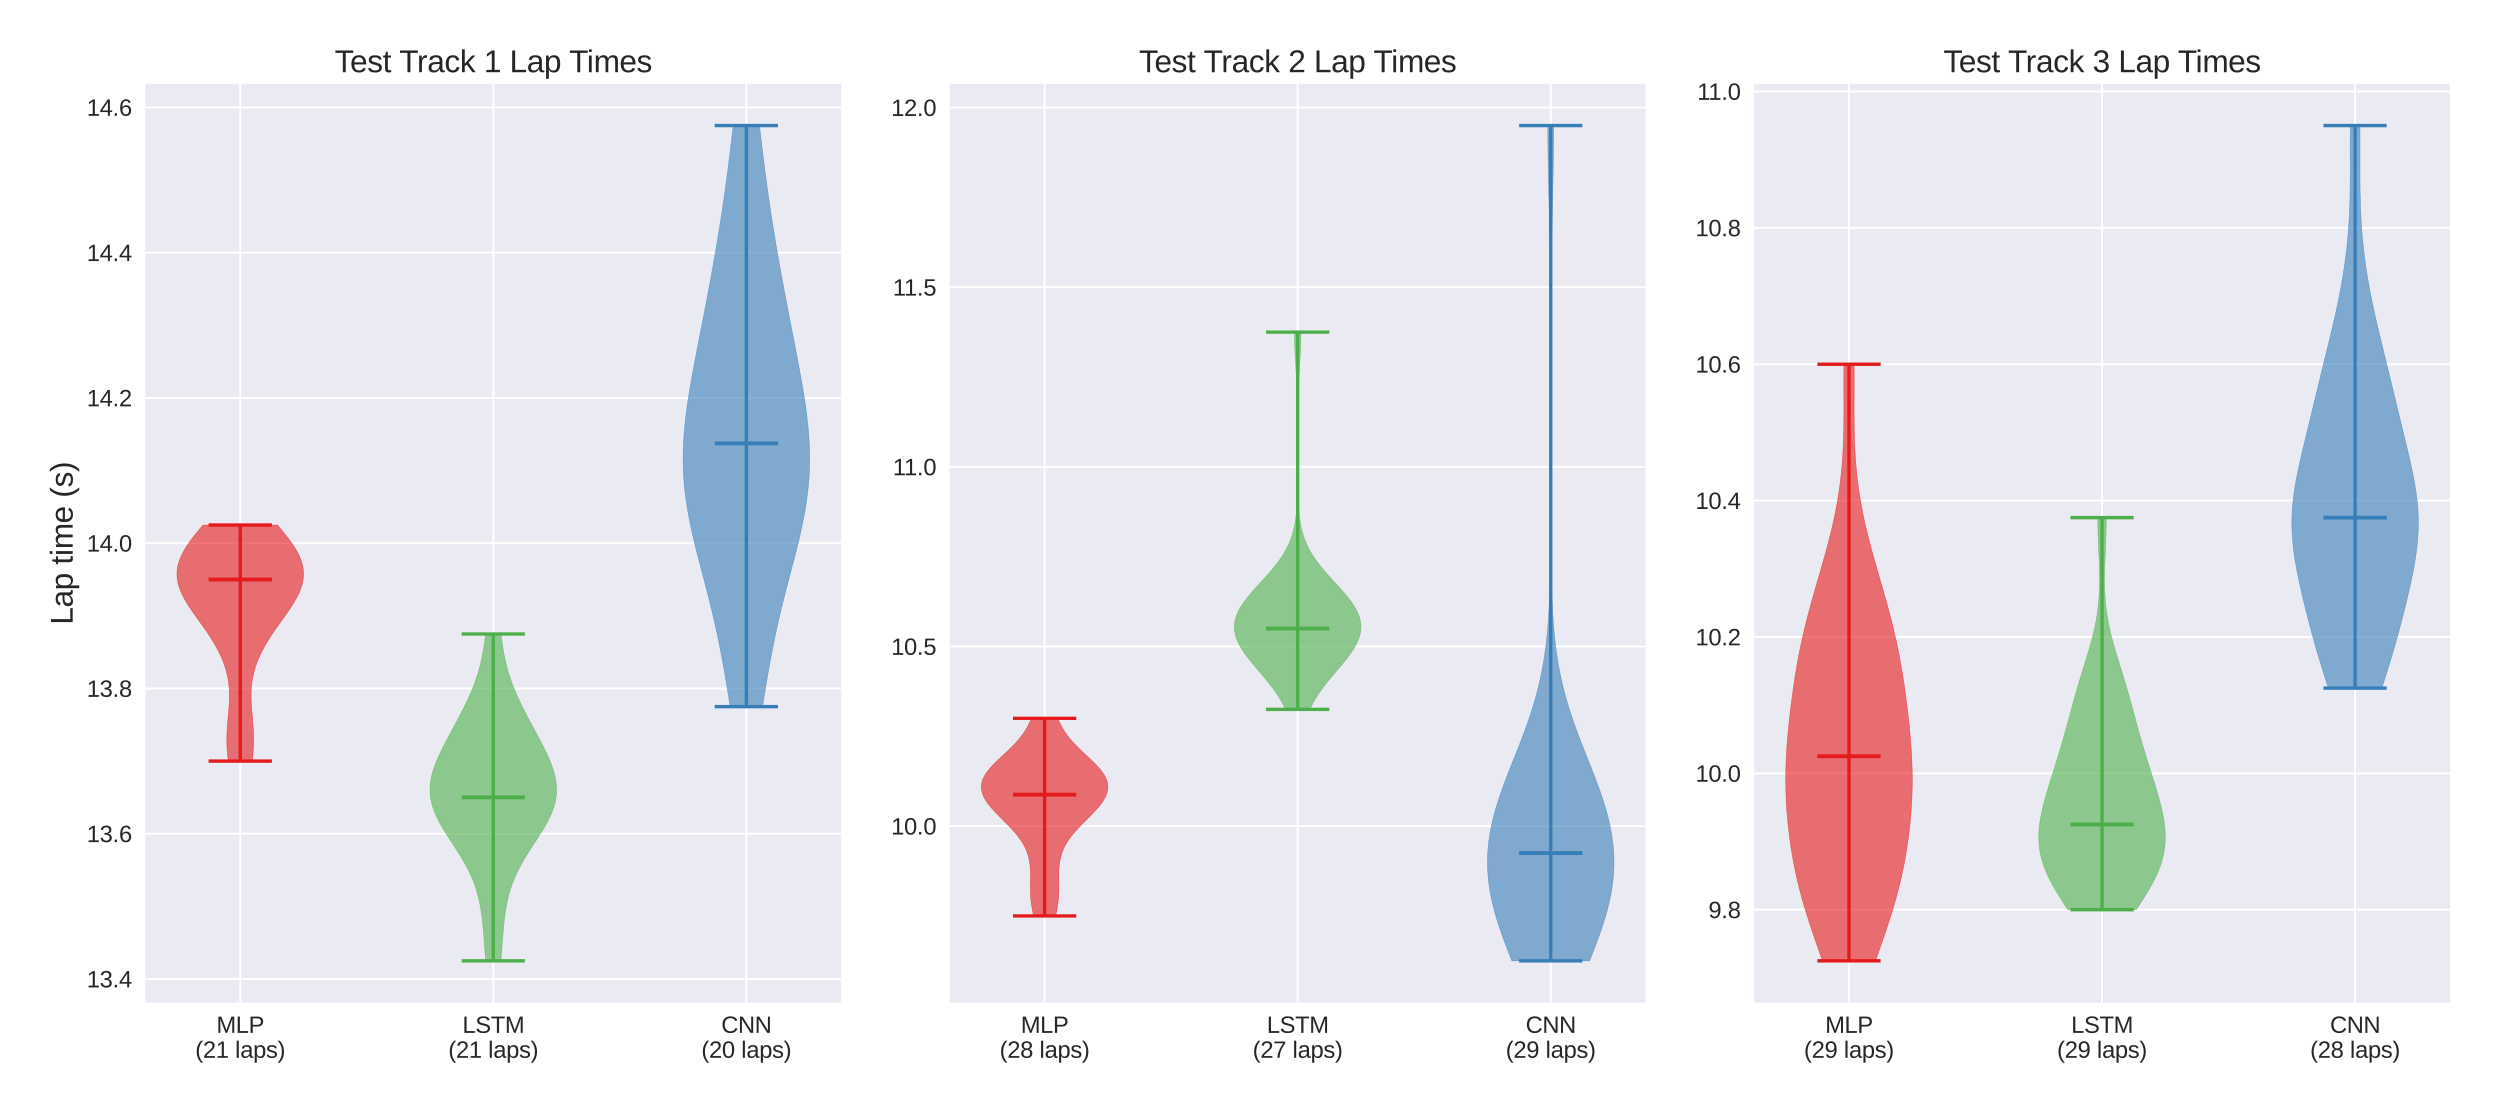 <?xml version="1.0" encoding="utf-8" standalone="no"?>
<!DOCTYPE svg PUBLIC "-//W3C//DTD SVG 1.1//EN"
  "http://www.w3.org/Graphics/SVG/1.1/DTD/svg11.dtd">
<svg xmlns:xlink="http://www.w3.org/1999/xlink" width="1296pt" height="576pt" viewBox="0 0 1296 576" xmlns="http://www.w3.org/2000/svg" version="1.1">
 <defs>
  <style type="text/css">*{stroke-linejoin: round; stroke-linecap: butt}</style>
 </defs>
 <g id="figure_1">
  <g id="patch_1">
   <path d="M 0 576 
L 1296 576 
L 1296 0 
L 0 0 
z
" style="fill: #ffffff"/>
  </g>
  <g id="axes_1">
   <g id="patch_2">
    <path d="M 75.35 519.752 
L 436.107 519.752 
L 436.107 43.44 
L 75.35 43.44 
z
" style="fill: #eaeaf2"/>
   </g>
   <g id="matplotlib.axis_1">
    <g id="xtick_1">
     <g id="line2d_1">
      <path d="M 124.544 519.752 
L 124.544 43.44 
" clip-path="url(#p54136350d3)" style="fill: none; stroke: #ffffff; stroke-linecap: round"/>
     </g>
     <g id="line2d_2"/>
     <g id="text_1">
      <!-- MLP -->
      <g style="fill: #262626" transform="translate(112.208 535.448) scale(0.12 -0.12)">
       <defs>
        <path id="LiberationSans-4d" d="M 4269 0 
L 4269 2938 
Q 4269 3425 4297 3875 
Q 4144 3316 4022 3000 
L 2884 0 
L 2466 0 
L 1313 3000 
L 1138 3531 
L 1034 3875 
L 1044 3528 
L 1056 2938 
L 1056 0 
L 525 0 
L 525 4403 
L 1309 4403 
L 2481 1350 
Q 2544 1166 2601 955 
Q 2659 744 2678 650 
Q 2703 775 2783 1029 
Q 2863 1284 2891 1350 
L 4041 4403 
L 4806 4403 
L 4806 0 
L 4269 0 
z
" transform="scale(0.016)"/>
        <path id="LiberationSans-4c" d="M 525 0 
L 525 4403 
L 1122 4403 
L 1122 488 
L 3347 488 
L 3347 0 
L 525 0 
z
" transform="scale(0.016)"/>
        <path id="LiberationSans-50" d="M 3931 3078 
Q 3931 2453 3523 2084 
Q 3116 1716 2416 1716 
L 1122 1716 
L 1122 0 
L 525 0 
L 525 4403 
L 2378 4403 
Q 3119 4403 3525 4056 
Q 3931 3709 3931 3078 
z
M 3331 3072 
Q 3331 3925 2306 3925 
L 1122 3925 
L 1122 2188 
L 2331 2188 
Q 3331 2188 3331 3072 
z
" transform="scale(0.016)"/>
       </defs>
       <use xlink:href="#LiberationSans-4d"/>
       <use xlink:href="#LiberationSans-4c" x="83.301"/>
       <use xlink:href="#LiberationSans-50" x="138.916"/>
      </g>
      <!-- (21 laps) -->
      <g style="fill: #262626" transform="translate(101.202 548.374) scale(0.12 -0.12)">
       <defs>
        <path id="LiberationSans-28" d="M 397 1663 
Q 397 2566 680 3284 
Q 963 4003 1550 4638 
L 2094 4638 
Q 1509 3988 1236 3256 
Q 963 2525 963 1656 
Q 963 791 1233 62 
Q 1503 -666 2094 -1325 
L 1550 -1325 
Q 959 -688 678 32 
Q 397 753 397 1650 
L 397 1663 
z
" transform="scale(0.016)"/>
        <path id="LiberationSans-32" d="M 322 0 
L 322 397 
Q 481 763 711 1042 
Q 941 1322 1194 1548 
Q 1447 1775 1695 1969 
Q 1944 2163 2144 2356 
Q 2344 2550 2467 2762 
Q 2591 2975 2591 3244 
Q 2591 3606 2378 3806 
Q 2166 4006 1788 4006 
Q 1428 4006 1195 3811 
Q 963 3616 922 3263 
L 347 3316 
Q 409 3844 795 4156 
Q 1181 4469 1788 4469 
Q 2453 4469 2811 4155 
Q 3169 3841 3169 3263 
Q 3169 3006 3051 2753 
Q 2934 2500 2703 2247 
Q 2472 1994 1819 1463 
Q 1459 1169 1246 933 
Q 1034 697 941 478 
L 3238 478 
L 3238 0 
L 322 0 
z
" transform="scale(0.016)"/>
        <path id="LiberationSans-31" d="M 488 0 
L 488 478 
L 1609 478 
L 1609 3866 
L 616 3156 
L 616 3688 
L 1656 4403 
L 2175 4403 
L 2175 478 
L 3247 478 
L 3247 0 
L 488 0 
z
" transform="scale(0.016)"/>
        <path id="LiberationSans-20" transform="scale(0.016)"/>
        <path id="LiberationSans-6c" d="M 431 0 
L 431 4638 
L 994 4638 
L 994 0 
L 431 0 
z
" transform="scale(0.016)"/>
        <path id="LiberationSans-61" d="M 1294 -63 
Q 784 -63 528 206 
Q 272 475 272 944 
Q 272 1469 617 1750 
Q 963 2031 1731 2050 
L 2491 2063 
L 2491 2247 
Q 2491 2659 2316 2837 
Q 2141 3016 1766 3016 
Q 1388 3016 1216 2887 
Q 1044 2759 1009 2478 
L 422 2531 
Q 566 3444 1778 3444 
Q 2416 3444 2737 3151 
Q 3059 2859 3059 2306 
L 3059 850 
Q 3059 600 3125 473 
Q 3191 347 3375 347 
Q 3456 347 3559 369 
L 3559 19 
Q 3347 -31 3125 -31 
Q 2813 -31 2670 133 
Q 2528 297 2509 647 
L 2491 647 
Q 2275 259 1989 98 
Q 1703 -63 1294 -63 
z
M 1422 359 
Q 1731 359 1972 500 
Q 2213 641 2352 886 
Q 2491 1131 2491 1391 
L 2491 1669 
L 1875 1656 
Q 1478 1650 1273 1575 
Q 1069 1500 959 1344 
Q 850 1188 850 934 
Q 850 659 998 509 
Q 1147 359 1422 359 
z
" transform="scale(0.016)"/>
        <path id="LiberationSans-70" d="M 3291 1706 
Q 3291 -63 2047 -63 
Q 1266 -63 997 525 
L 981 525 
Q 994 500 994 -6 
L 994 -1328 
L 431 -1328 
L 431 2691 
Q 431 3213 413 3381 
L 956 3381 
Q 959 3369 965 3292 
Q 972 3216 980 3056 
Q 988 2897 988 2838 
L 1000 2838 
Q 1150 3150 1397 3295 
Q 1644 3441 2047 3441 
Q 2672 3441 2981 3022 
Q 3291 2603 3291 1706 
z
M 2700 1694 
Q 2700 2400 2509 2703 
Q 2319 3006 1903 3006 
Q 1569 3006 1380 2865 
Q 1191 2725 1092 2426 
Q 994 2128 994 1650 
Q 994 984 1206 668 
Q 1419 353 1897 353 
Q 2316 353 2508 661 
Q 2700 969 2700 1694 
z
" transform="scale(0.016)"/>
        <path id="LiberationSans-73" d="M 2969 934 
Q 2969 456 2608 196 
Q 2247 -63 1597 -63 
Q 966 -63 623 145 
Q 281 353 178 794 
L 675 891 
Q 747 619 972 492 
Q 1197 366 1597 366 
Q 2025 366 2223 497 
Q 2422 628 2422 891 
Q 2422 1091 2284 1216 
Q 2147 1341 1841 1422 
L 1438 1528 
Q 953 1653 748 1773 
Q 544 1894 428 2066 
Q 313 2238 313 2488 
Q 313 2950 642 3192 
Q 972 3434 1603 3434 
Q 2163 3434 2492 3237 
Q 2822 3041 2909 2606 
L 2403 2544 
Q 2356 2769 2151 2889 
Q 1947 3009 1603 3009 
Q 1222 3009 1040 2893 
Q 859 2778 859 2544 
Q 859 2400 934 2306 
Q 1009 2213 1156 2147 
Q 1303 2081 1775 1966 
Q 2222 1853 2419 1758 
Q 2616 1663 2730 1547 
Q 2844 1431 2906 1279 
Q 2969 1128 2969 934 
z
" transform="scale(0.016)"/>
        <path id="LiberationSans-29" d="M 1734 1650 
Q 1734 747 1451 28 
Q 1169 -691 581 -1325 
L 38 -1325 
Q 625 -669 897 57 
Q 1169 784 1169 1656 
Q 1169 2528 895 3256 
Q 622 3984 38 4638 
L 581 4638 
Q 1172 4000 1453 3279 
Q 1734 2559 1734 1663 
L 1734 1650 
z
" transform="scale(0.016)"/>
       </defs>
       <use xlink:href="#LiberationSans-28"/>
       <use xlink:href="#LiberationSans-32" x="33.301"/>
       <use xlink:href="#LiberationSans-31" x="88.916"/>
       <use xlink:href="#LiberationSans-20" x="144.531"/>
       <use xlink:href="#LiberationSans-6c" x="172.314"/>
       <use xlink:href="#LiberationSans-61" x="194.531"/>
       <use xlink:href="#LiberationSans-70" x="250.146"/>
       <use xlink:href="#LiberationSans-73" x="305.762"/>
       <use xlink:href="#LiberationSans-29" x="355.762"/>
      </g>
     </g>
    </g>
    <g id="xtick_2">
     <g id="line2d_3">
      <path d="M 255.728 519.752 
L 255.728 43.44 
" clip-path="url(#p54136350d3)" style="fill: none; stroke: #ffffff; stroke-linecap: round"/>
     </g>
     <g id="line2d_4"/>
     <g id="text_2">
      <!-- LSTM -->
      <g style="fill: #262626" transform="translate(239.727 535.448) scale(0.12 -0.12)">
       <defs>
        <path id="LiberationSans-53" d="M 3975 1216 
Q 3975 606 3498 271 
Q 3022 -63 2156 -63 
Q 547 -63 291 1056 
L 869 1172 
Q 969 775 1294 589 
Q 1619 403 2178 403 
Q 2756 403 3070 601 
Q 3384 800 3384 1184 
Q 3384 1400 3286 1534 
Q 3188 1669 3009 1756 
Q 2831 1844 2584 1903 
Q 2338 1963 2038 2031 
Q 1516 2147 1245 2262 
Q 975 2378 819 2520 
Q 663 2663 580 2853 
Q 497 3044 497 3291 
Q 497 3856 930 4162 
Q 1363 4469 2169 4469 
Q 2919 4469 3316 4239 
Q 3713 4009 3872 3456 
L 3284 3353 
Q 3188 3703 2916 3861 
Q 2644 4019 2163 4019 
Q 1634 4019 1356 3844 
Q 1078 3669 1078 3322 
Q 1078 3119 1186 2986 
Q 1294 2853 1497 2761 
Q 1700 2669 2306 2534 
Q 2509 2488 2711 2439 
Q 2913 2391 3097 2323 
Q 3281 2256 3442 2165 
Q 3603 2075 3722 1944 
Q 3841 1813 3908 1634 
Q 3975 1456 3975 1216 
z
" transform="scale(0.016)"/>
        <path id="LiberationSans-54" d="M 2250 3916 
L 2250 0 
L 1656 0 
L 1656 3916 
L 144 3916 
L 144 4403 
L 3763 4403 
L 3763 3916 
L 2250 3916 
z
" transform="scale(0.016)"/>
       </defs>
       <use xlink:href="#LiberationSans-4c"/>
       <use xlink:href="#LiberationSans-53" x="55.615"/>
       <use xlink:href="#LiberationSans-54" x="122.314"/>
       <use xlink:href="#LiberationSans-4d" x="183.398"/>
      </g>
      <!-- (21 laps) -->
      <g style="fill: #262626" transform="translate(232.386 548.374) scale(0.12 -0.12)">
       <use xlink:href="#LiberationSans-28"/>
       <use xlink:href="#LiberationSans-32" x="33.301"/>
       <use xlink:href="#LiberationSans-31" x="88.916"/>
       <use xlink:href="#LiberationSans-20" x="144.531"/>
       <use xlink:href="#LiberationSans-6c" x="172.314"/>
       <use xlink:href="#LiberationSans-61" x="194.531"/>
       <use xlink:href="#LiberationSans-70" x="250.146"/>
       <use xlink:href="#LiberationSans-73" x="305.762"/>
       <use xlink:href="#LiberationSans-29" x="355.762"/>
      </g>
     </g>
    </g>
    <g id="xtick_3">
     <g id="line2d_5">
      <path d="M 386.913 519.752 
L 386.913 43.44 
" clip-path="url(#p54136350d3)" style="fill: none; stroke: #ffffff; stroke-linecap: round"/>
     </g>
     <g id="line2d_6"/>
     <g id="text_3">
      <!-- CNN -->
      <g style="fill: #262626" transform="translate(373.913 535.448) scale(0.12 -0.12)">
       <defs>
        <path id="LiberationSans-43" d="M 2475 3981 
Q 1744 3981 1337 3511 
Q 931 3041 931 2222 
Q 931 1413 1354 920 
Q 1778 428 2500 428 
Q 3425 428 3891 1344 
L 4378 1100 
Q 4106 531 3614 234 
Q 3122 -63 2472 -63 
Q 1806 -63 1320 214 
Q 834 491 579 1005 
Q 325 1519 325 2222 
Q 325 3275 894 3872 
Q 1463 4469 2469 4469 
Q 3172 4469 3644 4194 
Q 4116 3919 4338 3378 
L 3772 3191 
Q 3619 3575 3280 3778 
Q 2941 3981 2475 3981 
z
" transform="scale(0.016)"/>
        <path id="LiberationSans-4e" d="M 3381 0 
L 1025 3750 
L 1041 3447 
L 1056 2925 
L 1056 0 
L 525 0 
L 525 4403 
L 1219 4403 
L 3600 628 
Q 3563 1241 3563 1516 
L 3563 4403 
L 4100 4403 
L 4100 0 
L 3381 0 
z
" transform="scale(0.016)"/>
       </defs>
       <use xlink:href="#LiberationSans-43"/>
       <use xlink:href="#LiberationSans-4e" x="72.217"/>
       <use xlink:href="#LiberationSans-4e" x="144.434"/>
      </g>
      <!-- (20 laps) -->
      <g style="fill: #262626" transform="translate(363.571 548.374) scale(0.12 -0.12)">
       <defs>
        <path id="LiberationSans-30" d="M 3309 2203 
Q 3309 1100 2920 518 
Q 2531 -63 1772 -63 
Q 1013 -63 631 515 
Q 250 1094 250 2203 
Q 250 3338 620 3903 
Q 991 4469 1791 4469 
Q 2569 4469 2939 3897 
Q 3309 3325 3309 2203 
z
M 2738 2203 
Q 2738 3156 2517 3584 
Q 2297 4013 1791 4013 
Q 1272 4013 1045 3591 
Q 819 3169 819 2203 
Q 819 1266 1048 831 
Q 1278 397 1778 397 
Q 2275 397 2506 840 
Q 2738 1284 2738 2203 
z
" transform="scale(0.016)"/>
       </defs>
       <use xlink:href="#LiberationSans-28"/>
       <use xlink:href="#LiberationSans-32" x="33.301"/>
       <use xlink:href="#LiberationSans-30" x="88.916"/>
       <use xlink:href="#LiberationSans-20" x="144.531"/>
       <use xlink:href="#LiberationSans-6c" x="172.314"/>
       <use xlink:href="#LiberationSans-61" x="194.531"/>
       <use xlink:href="#LiberationSans-70" x="250.146"/>
       <use xlink:href="#LiberationSans-73" x="305.762"/>
       <use xlink:href="#LiberationSans-29" x="355.762"/>
      </g>
     </g>
    </g>
   </g>
   <g id="matplotlib.axis_2">
    <g id="ytick_1">
     <g id="line2d_7">
      <path d="M 75.35 507.515 
L 436.107 507.515 
" clip-path="url(#p54136350d3)" style="fill: none; stroke: #ffffff; stroke-linecap: round"/>
     </g>
     <g id="line2d_8"/>
     <g id="text_4">
      <!-- 13.4 -->
      <g style="fill: #262626" transform="translate(44.997 511.863) scale(0.12 -0.12)">
       <defs>
        <path id="LiberationSans-33" d="M 3278 1216 
Q 3278 606 2890 271 
Q 2503 -63 1784 -63 
Q 1116 -63 717 239 
Q 319 541 244 1131 
L 825 1184 
Q 938 403 1784 403 
Q 2209 403 2451 612 
Q 2694 822 2694 1234 
Q 2694 1594 2417 1795 
Q 2141 1997 1619 1997 
L 1300 1997 
L 1300 2484 
L 1606 2484 
Q 2069 2484 2323 2686 
Q 2578 2888 2578 3244 
Q 2578 3597 2370 3801 
Q 2163 4006 1753 4006 
Q 1381 4006 1151 3815 
Q 922 3625 884 3278 
L 319 3322 
Q 381 3863 767 4166 
Q 1153 4469 1759 4469 
Q 2422 4469 2789 4161 
Q 3156 3853 3156 3303 
Q 3156 2881 2920 2617 
Q 2684 2353 2234 2259 
L 2234 2247 
Q 2728 2194 3003 1916 
Q 3278 1638 3278 1216 
z
" transform="scale(0.016)"/>
        <path id="LiberationSans-2e" d="M 584 0 
L 584 684 
L 1194 684 
L 1194 0 
L 584 0 
z
" transform="scale(0.016)"/>
        <path id="LiberationSans-34" d="M 2753 997 
L 2753 0 
L 2222 0 
L 2222 997 
L 147 997 
L 147 1434 
L 2163 4403 
L 2753 4403 
L 2753 1441 
L 3372 1441 
L 3372 997 
L 2753 997 
z
M 2222 3769 
Q 2216 3750 2134 3603 
Q 2053 3456 2013 3397 
L 884 1734 
L 716 1503 
L 666 1441 
L 2222 1441 
L 2222 3769 
z
" transform="scale(0.016)"/>
       </defs>
       <use xlink:href="#LiberationSans-31"/>
       <use xlink:href="#LiberationSans-33" x="55.615"/>
       <use xlink:href="#LiberationSans-2e" x="111.23"/>
       <use xlink:href="#LiberationSans-34" x="139.014"/>
      </g>
     </g>
    </g>
    <g id="ytick_2">
     <g id="line2d_9">
      <path d="M 75.35 432.209 
L 436.107 432.209 
" clip-path="url(#p54136350d3)" style="fill: none; stroke: #ffffff; stroke-linecap: round"/>
     </g>
     <g id="line2d_10"/>
     <g id="text_5">
      <!-- 13.6 -->
      <g style="fill: #262626" transform="translate(44.997 436.557) scale(0.12 -0.12)">
       <defs>
        <path id="LiberationSans-36" d="M 3278 1441 
Q 3278 744 2900 340 
Q 2522 -63 1856 -63 
Q 1113 -63 719 490 
Q 325 1044 325 2100 
Q 325 3244 734 3856 
Q 1144 4469 1900 4469 
Q 2897 4469 3156 3572 
L 2619 3475 
Q 2453 4013 1894 4013 
Q 1413 4013 1148 3564 
Q 884 3116 884 2266 
Q 1038 2550 1316 2698 
Q 1594 2847 1953 2847 
Q 2563 2847 2920 2465 
Q 3278 2084 3278 1441 
z
M 2706 1416 
Q 2706 1894 2472 2153 
Q 2238 2413 1819 2413 
Q 1425 2413 1183 2183 
Q 941 1953 941 1550 
Q 941 1041 1192 716 
Q 1444 391 1838 391 
Q 2244 391 2475 664 
Q 2706 938 2706 1416 
z
" transform="scale(0.016)"/>
       </defs>
       <use xlink:href="#LiberationSans-31"/>
       <use xlink:href="#LiberationSans-33" x="55.615"/>
       <use xlink:href="#LiberationSans-2e" x="111.23"/>
       <use xlink:href="#LiberationSans-36" x="139.014"/>
      </g>
     </g>
    </g>
    <g id="ytick_3">
     <g id="line2d_11">
      <path d="M 75.35 356.902 
L 436.107 356.902 
" clip-path="url(#p54136350d3)" style="fill: none; stroke: #ffffff; stroke-linecap: round"/>
     </g>
     <g id="line2d_12"/>
     <g id="text_6">
      <!-- 13.8 -->
      <g style="fill: #262626" transform="translate(44.997 361.25) scale(0.12 -0.12)">
       <defs>
        <path id="LiberationSans-38" d="M 3281 1228 
Q 3281 619 2893 278 
Q 2506 -63 1781 -63 
Q 1075 -63 676 271 
Q 278 606 278 1222 
Q 278 1653 525 1947 
Q 772 2241 1156 2303 
L 1156 2316 
Q 797 2400 589 2681 
Q 381 2963 381 3341 
Q 381 3844 757 4156 
Q 1134 4469 1769 4469 
Q 2419 4469 2795 4162 
Q 3172 3856 3172 3334 
Q 3172 2956 2962 2675 
Q 2753 2394 2391 2322 
L 2391 2309 
Q 2813 2241 3047 1952 
Q 3281 1663 3281 1228 
z
M 2588 3303 
Q 2588 4050 1769 4050 
Q 1372 4050 1164 3862 
Q 956 3675 956 3303 
Q 956 2925 1170 2726 
Q 1384 2528 1775 2528 
Q 2172 2528 2380 2711 
Q 2588 2894 2588 3303 
z
M 2697 1281 
Q 2697 1691 2453 1898 
Q 2209 2106 1769 2106 
Q 1341 2106 1100 1882 
Q 859 1659 859 1269 
Q 859 359 1788 359 
Q 2247 359 2472 579 
Q 2697 800 2697 1281 
z
" transform="scale(0.016)"/>
       </defs>
       <use xlink:href="#LiberationSans-31"/>
       <use xlink:href="#LiberationSans-33" x="55.615"/>
       <use xlink:href="#LiberationSans-2e" x="111.23"/>
       <use xlink:href="#LiberationSans-38" x="139.014"/>
      </g>
     </g>
    </g>
    <g id="ytick_4">
     <g id="line2d_13">
      <path d="M 75.35 281.596 
L 436.107 281.596 
" clip-path="url(#p54136350d3)" style="fill: none; stroke: #ffffff; stroke-linecap: round"/>
     </g>
     <g id="line2d_14"/>
     <g id="text_7">
      <!-- 14.0 -->
      <g style="fill: #262626" transform="translate(44.997 285.944) scale(0.12 -0.12)">
       <use xlink:href="#LiberationSans-31"/>
       <use xlink:href="#LiberationSans-34" x="55.615"/>
       <use xlink:href="#LiberationSans-2e" x="111.23"/>
       <use xlink:href="#LiberationSans-30" x="139.014"/>
      </g>
     </g>
    </g>
    <g id="ytick_5">
     <g id="line2d_15">
      <path d="M 75.35 206.29 
L 436.107 206.29 
" clip-path="url(#p54136350d3)" style="fill: none; stroke: #ffffff; stroke-linecap: round"/>
     </g>
     <g id="line2d_16"/>
     <g id="text_8">
      <!-- 14.2 -->
      <g style="fill: #262626" transform="translate(44.997 210.638) scale(0.12 -0.12)">
       <use xlink:href="#LiberationSans-31"/>
       <use xlink:href="#LiberationSans-34" x="55.615"/>
       <use xlink:href="#LiberationSans-2e" x="111.23"/>
       <use xlink:href="#LiberationSans-32" x="139.014"/>
      </g>
     </g>
    </g>
    <g id="ytick_6">
     <g id="line2d_17">
      <path d="M 75.35 130.983 
L 436.107 130.983 
" clip-path="url(#p54136350d3)" style="fill: none; stroke: #ffffff; stroke-linecap: round"/>
     </g>
     <g id="line2d_18"/>
     <g id="text_9">
      <!-- 14.4 -->
      <g style="fill: #262626" transform="translate(44.997 135.332) scale(0.12 -0.12)">
       <use xlink:href="#LiberationSans-31"/>
       <use xlink:href="#LiberationSans-34" x="55.615"/>
       <use xlink:href="#LiberationSans-2e" x="111.23"/>
       <use xlink:href="#LiberationSans-34" x="139.014"/>
      </g>
     </g>
    </g>
    <g id="ytick_7">
     <g id="line2d_19">
      <path d="M 75.35 55.677 
L 436.107 55.677 
" clip-path="url(#p54136350d3)" style="fill: none; stroke: #ffffff; stroke-linecap: round"/>
     </g>
     <g id="line2d_20"/>
     <g id="text_10">
      <!-- 14.6 -->
      <g style="fill: #262626" transform="translate(44.997 60.025) scale(0.12 -0.12)">
       <use xlink:href="#LiberationSans-31"/>
       <use xlink:href="#LiberationSans-34" x="55.615"/>
       <use xlink:href="#LiberationSans-2e" x="111.23"/>
       <use xlink:href="#LiberationSans-36" x="139.014"/>
      </g>
     </g>
    </g>
    <g id="text_11">
     <!-- Lap time (s) -->
     <g style="fill: #262626" transform="translate(37.677 323.827) rotate(-90) scale(0.16 -0.16)">
      <defs>
       <path id="LiberationSans-74" d="M 1731 25 
Q 1453 -50 1163 -50 
Q 488 -50 488 716 
L 488 2972 
L 97 2972 
L 97 3381 
L 509 3381 
L 675 4138 
L 1050 4138 
L 1050 3381 
L 1675 3381 
L 1675 2972 
L 1050 2972 
L 1050 838 
Q 1050 594 1129 495 
Q 1209 397 1406 397 
Q 1519 397 1731 441 
L 1731 25 
z
" transform="scale(0.016)"/>
       <path id="LiberationSans-69" d="M 428 4100 
L 428 4638 
L 991 4638 
L 991 4100 
L 428 4100 
z
M 428 0 
L 428 3381 
L 991 3381 
L 991 0 
L 428 0 
z
" transform="scale(0.016)"/>
       <path id="LiberationSans-6d" d="M 2400 0 
L 2400 2144 
Q 2400 2634 2265 2821 
Q 2131 3009 1781 3009 
Q 1422 3009 1212 2734 
Q 1003 2459 1003 1959 
L 1003 0 
L 444 0 
L 444 2659 
Q 444 3250 425 3381 
L 956 3381 
Q 959 3366 962 3297 
Q 966 3228 970 3139 
Q 975 3050 981 2803 
L 991 2803 
Q 1172 3163 1406 3303 
Q 1641 3444 1978 3444 
Q 2363 3444 2586 3291 
Q 2809 3138 2897 2803 
L 2906 2803 
Q 3081 3144 3329 3294 
Q 3578 3444 3931 3444 
Q 4444 3444 4676 3166 
Q 4909 2888 4909 2253 
L 4909 0 
L 4353 0 
L 4353 2144 
Q 4353 2634 4218 2821 
Q 4084 3009 3734 3009 
Q 3366 3009 3161 2736 
Q 2956 2463 2956 1959 
L 2956 0 
L 2400 0 
z
" transform="scale(0.016)"/>
       <path id="LiberationSans-65" d="M 863 1572 
Q 863 991 1103 675 
Q 1344 359 1806 359 
Q 2172 359 2392 506 
Q 2613 653 2691 878 
L 3184 738 
Q 2881 -63 1806 -63 
Q 1056 -63 664 384 
Q 272 831 272 1713 
Q 272 2550 664 2997 
Q 1056 3444 1784 3444 
Q 3275 3444 3275 1647 
L 3275 1572 
L 863 1572 
z
M 2694 2003 
Q 2647 2538 2422 2783 
Q 2197 3028 1775 3028 
Q 1366 3028 1127 2754 
Q 888 2481 869 2003 
L 2694 2003 
z
" transform="scale(0.016)"/>
      </defs>
      <use xlink:href="#LiberationSans-4c"/>
      <use xlink:href="#LiberationSans-61" x="55.615"/>
      <use xlink:href="#LiberationSans-70" x="111.23"/>
      <use xlink:href="#LiberationSans-20" x="166.846"/>
      <use xlink:href="#LiberationSans-74" x="194.629"/>
      <use xlink:href="#LiberationSans-69" x="222.412"/>
      <use xlink:href="#LiberationSans-6d" x="244.629"/>
      <use xlink:href="#LiberationSans-65" x="327.93"/>
      <use xlink:href="#LiberationSans-20" x="383.545"/>
      <use xlink:href="#LiberationSans-28" x="411.328"/>
      <use xlink:href="#LiberationSans-73" x="444.629"/>
      <use xlink:href="#LiberationSans-29" x="494.629"/>
     </g>
    </g>
   </g>
   <g id="PolyCollection_1">
    <defs>
     <path id="ma90b105f20" d="M 130.709 -181.445 
L 118.379 -181.445 
L 118.211 -182.681 
L 118.062 -183.917 
L 117.931 -185.153 
L 117.82 -186.389 
L 117.729 -187.625 
L 117.659 -188.861 
L 117.61 -190.097 
L 117.582 -191.333 
L 117.575 -192.569 
L 117.587 -193.805 
L 117.618 -195.042 
L 117.666 -196.278 
L 117.729 -197.514 
L 117.807 -198.75 
L 117.896 -199.986 
L 117.994 -201.222 
L 118.1 -202.458 
L 118.209 -203.694 
L 118.32 -204.93 
L 118.429 -206.166 
L 118.534 -207.402 
L 118.632 -208.639 
L 118.72 -209.875 
L 118.794 -211.111 
L 118.853 -212.347 
L 118.893 -213.583 
L 118.912 -214.819 
L 118.908 -216.055 
L 118.879 -217.291 
L 118.822 -218.527 
L 118.736 -219.763 
L 118.62 -220.999 
L 118.471 -222.236 
L 118.288 -223.472 
L 118.072 -224.708 
L 117.82 -225.944 
L 117.533 -227.18 
L 117.209 -228.416 
L 116.849 -229.652 
L 116.452 -230.888 
L 116.019 -232.124 
L 115.549 -233.36 
L 115.044 -234.596 
L 114.503 -235.833 
L 113.927 -237.069 
L 113.317 -238.305 
L 112.674 -239.541 
L 111.999 -240.777 
L 111.293 -242.013 
L 110.559 -243.249 
L 109.797 -244.485 
L 109.009 -245.721 
L 108.199 -246.957 
L 107.368 -248.193 
L 106.519 -249.43 
L 105.656 -250.666 
L 104.781 -251.902 
L 103.898 -253.138 
L 103.012 -254.374 
L 102.127 -255.61 
L 101.247 -256.846 
L 100.376 -258.082 
L 99.519 -259.318 
L 98.683 -260.554 
L 97.871 -261.79 
L 97.089 -263.027 
L 96.341 -264.263 
L 95.634 -265.499 
L 94.973 -266.735 
L 94.361 -267.971 
L 93.803 -269.207 
L 93.305 -270.443 
L 92.87 -271.679 
L 92.501 -272.915 
L 92.202 -274.151 
L 91.975 -275.387 
L 91.824 -276.624 
L 91.748 -277.86 
L 91.75 -279.096 
L 91.83 -280.332 
L 91.989 -281.568 
L 92.225 -282.804 
L 92.537 -284.04 
L 92.924 -285.276 
L 93.384 -286.512 
L 93.914 -287.748 
L 94.51 -288.984 
L 95.17 -290.221 
L 95.889 -291.457 
L 96.662 -292.693 
L 97.485 -293.929 
L 98.353 -295.165 
L 99.26 -296.401 
L 100.202 -297.637 
L 101.172 -298.873 
L 102.166 -300.109 
L 103.176 -301.345 
L 104.198 -302.581 
L 105.227 -303.817 
L 143.862 -303.817 
L 143.862 -303.817 
L 144.89 -302.581 
L 145.912 -301.345 
L 146.923 -300.109 
L 147.916 -298.873 
L 148.886 -297.637 
L 149.828 -296.401 
L 150.735 -295.165 
L 151.603 -293.929 
L 152.426 -292.693 
L 153.2 -291.457 
L 153.918 -290.221 
L 154.578 -288.984 
L 155.174 -287.748 
L 155.704 -286.512 
L 156.164 -285.276 
L 156.551 -284.04 
L 156.864 -282.804 
L 157.1 -281.568 
L 157.258 -280.332 
L 157.338 -279.096 
L 157.34 -277.86 
L 157.265 -276.624 
L 157.113 -275.387 
L 156.886 -274.151 
L 156.587 -272.915 
L 156.218 -271.679 
L 155.783 -270.443 
L 155.285 -269.207 
L 154.728 -267.971 
L 154.116 -266.735 
L 153.454 -265.499 
L 152.747 -264.263 
L 152 -263.027 
L 151.217 -261.79 
L 150.405 -260.554 
L 149.569 -259.318 
L 148.712 -258.082 
L 147.842 -256.846 
L 146.961 -255.61 
L 146.076 -254.374 
L 145.19 -253.138 
L 144.307 -251.902 
L 143.433 -250.666 
L 142.569 -249.43 
L 141.72 -248.193 
L 140.889 -246.957 
L 140.079 -245.721 
L 139.292 -244.485 
L 138.53 -243.249 
L 137.795 -242.013 
L 137.089 -240.777 
L 136.414 -239.541 
L 135.771 -238.305 
L 135.161 -237.069 
L 134.585 -235.833 
L 134.044 -234.596 
L 133.539 -233.36 
L 133.069 -232.124 
L 132.636 -230.888 
L 132.239 -229.652 
L 131.879 -228.416 
L 131.556 -227.18 
L 131.268 -225.944 
L 131.016 -224.708 
L 130.8 -223.472 
L 130.617 -222.236 
L 130.469 -220.999 
L 130.352 -219.763 
L 130.266 -218.527 
L 130.209 -217.291 
L 130.18 -216.055 
L 130.176 -214.819 
L 130.195 -213.583 
L 130.236 -212.347 
L 130.294 -211.111 
L 130.369 -209.875 
L 130.456 -208.639 
L 130.554 -207.402 
L 130.659 -206.166 
L 130.768 -204.93 
L 130.879 -203.694 
L 130.988 -202.458 
L 131.094 -201.222 
L 131.192 -199.986 
L 131.281 -198.75 
L 131.359 -197.514 
L 131.423 -196.278 
L 131.471 -195.042 
L 131.501 -193.805 
L 131.514 -192.569 
L 131.506 -191.333 
L 131.478 -190.097 
L 131.429 -188.861 
L 131.359 -187.625 
L 131.269 -186.389 
L 131.157 -185.153 
L 131.026 -183.917 
L 130.877 -182.681 
L 130.709 -181.445 
z
" style="stroke: #e41a1c; stroke-opacity: 0.6; stroke-width: 0.3"/>
    </defs>
    <g clip-path="url(#p54136350d3)">
     <use xlink:href="#ma90b105f20" x="0" y="576" style="fill: #e41a1c; fill-opacity: 0.6; stroke: #e41a1c; stroke-opacity: 0.6; stroke-width: 0.3"/>
    </g>
   </g>
   <g id="PolyCollection_2">
    <defs>
     <path id="m94b5ff70dd" d="M 259.641 -77.899 
L 251.815 -77.899 
L 251.667 -79.61 
L 251.524 -81.322 
L 251.386 -83.033 
L 251.253 -84.745 
L 251.122 -86.456 
L 250.992 -88.168 
L 250.861 -89.879 
L 250.726 -91.591 
L 250.584 -93.302 
L 250.434 -95.014 
L 250.27 -96.725 
L 250.092 -98.437 
L 249.894 -100.148 
L 249.673 -101.86 
L 249.426 -103.571 
L 249.149 -105.283 
L 248.838 -106.994 
L 248.49 -108.706 
L 248.101 -110.417 
L 247.668 -112.129 
L 247.188 -113.84 
L 246.657 -115.552 
L 246.074 -117.263 
L 245.437 -118.975 
L 244.746 -120.686 
L 243.998 -122.398 
L 243.196 -124.109 
L 242.339 -125.821 
L 241.431 -127.532 
L 240.476 -129.244 
L 239.476 -130.955 
L 238.438 -132.667 
L 237.368 -134.378 
L 236.273 -136.09 
L 235.162 -137.801 
L 234.043 -139.513 
L 232.927 -141.224 
L 231.823 -142.936 
L 230.742 -144.647 
L 229.695 -146.359 
L 228.692 -148.07 
L 227.744 -149.782 
L 226.86 -151.493 
L 226.049 -153.205 
L 225.319 -154.916 
L 224.678 -156.628 
L 224.132 -158.339 
L 223.684 -160.051 
L 223.339 -161.762 
L 223.099 -163.474 
L 222.964 -165.185 
L 222.932 -166.897 
L 223.003 -168.608 
L 223.173 -170.32 
L 223.437 -172.031 
L 223.79 -173.743 
L 224.226 -175.454 
L 224.74 -177.166 
L 225.323 -178.877 
L 225.969 -180.589 
L 226.671 -182.3 
L 227.421 -184.012 
L 228.213 -185.723 
L 229.04 -187.435 
L 229.895 -189.146 
L 230.774 -190.858 
L 231.67 -192.569 
L 232.578 -194.281 
L 233.495 -195.992 
L 234.415 -197.704 
L 235.336 -199.415 
L 236.254 -201.127 
L 237.166 -202.838 
L 238.068 -204.55 
L 238.959 -206.261 
L 239.834 -207.973 
L 240.691 -209.684 
L 241.527 -211.396 
L 242.34 -213.107 
L 243.127 -214.819 
L 243.885 -216.53 
L 244.611 -218.242 
L 245.304 -219.953 
L 245.962 -221.665 
L 246.583 -223.377 
L 247.165 -225.088 
L 247.71 -226.8 
L 248.215 -228.511 
L 248.683 -230.223 
L 249.114 -231.934 
L 249.51 -233.646 
L 249.874 -235.357 
L 250.207 -237.069 
L 250.512 -238.78 
L 250.794 -240.492 
L 251.054 -242.203 
L 251.297 -243.915 
L 251.525 -245.626 
L 251.742 -247.338 
L 259.715 -247.338 
L 259.715 -247.338 
L 259.932 -245.626 
L 260.16 -243.915 
L 260.403 -242.203 
L 260.663 -240.492 
L 260.944 -238.78 
L 261.25 -237.069 
L 261.583 -235.357 
L 261.946 -233.646 
L 262.342 -231.934 
L 262.773 -230.223 
L 263.241 -228.511 
L 263.747 -226.8 
L 264.291 -225.088 
L 264.874 -223.377 
L 265.495 -221.665 
L 266.152 -219.953 
L 266.845 -218.242 
L 267.572 -216.53 
L 268.33 -214.819 
L 269.116 -213.107 
L 269.929 -211.396 
L 270.766 -209.684 
L 271.623 -207.973 
L 272.498 -206.261 
L 273.388 -204.55 
L 274.291 -202.838 
L 275.202 -201.127 
L 276.12 -199.415 
L 277.041 -197.704 
L 277.962 -195.992 
L 278.879 -194.281 
L 279.787 -192.569 
L 280.683 -190.858 
L 281.561 -189.146 
L 282.417 -187.435 
L 283.243 -185.723 
L 284.035 -184.012 
L 284.785 -182.3 
L 285.487 -180.589 
L 286.133 -178.877 
L 286.717 -177.166 
L 287.23 -175.454 
L 287.667 -173.743 
L 288.02 -172.031 
L 288.284 -170.32 
L 288.454 -168.608 
L 288.524 -166.897 
L 288.493 -165.185 
L 288.358 -163.474 
L 288.117 -161.762 
L 287.772 -160.051 
L 287.325 -158.339 
L 286.779 -156.628 
L 286.138 -154.916 
L 285.408 -153.205 
L 284.597 -151.493 
L 283.713 -149.782 
L 282.764 -148.07 
L 281.761 -146.359 
L 280.714 -144.647 
L 279.633 -142.936 
L 278.53 -141.224 
L 277.413 -139.513 
L 276.295 -137.801 
L 275.184 -136.09 
L 274.089 -134.378 
L 273.019 -132.667 
L 271.981 -130.955 
L 270.981 -129.244 
L 270.025 -127.532 
L 269.117 -125.821 
L 268.261 -124.109 
L 267.459 -122.398 
L 266.711 -120.686 
L 266.019 -118.975 
L 265.382 -117.263 
L 264.8 -115.552 
L 264.269 -113.84 
L 263.789 -112.129 
L 263.356 -110.417 
L 262.967 -108.706 
L 262.619 -106.994 
L 262.308 -105.283 
L 262.031 -103.571 
L 261.784 -101.86 
L 261.563 -100.148 
L 261.365 -98.437 
L 261.186 -96.725 
L 261.023 -95.014 
L 260.872 -93.302 
L 260.731 -91.591 
L 260.596 -89.879 
L 260.464 -88.168 
L 260.334 -86.456 
L 260.204 -84.745 
L 260.07 -83.033 
L 259.933 -81.322 
L 259.79 -79.61 
L 259.641 -77.899 
z
" style="stroke: #4daf4a; stroke-opacity: 0.6; stroke-width: 0.3"/>
    </defs>
    <g clip-path="url(#p54136350d3)">
     <use xlink:href="#m94b5ff70dd" x="0" y="576" style="fill: #4daf4a; fill-opacity: 0.6; stroke: #4daf4a; stroke-opacity: 0.6; stroke-width: 0.3"/>
    </g>
   </g>
   <g id="PolyCollection_3">
    <defs>
     <path id="mc2c43db523" d="M 395.328 -209.685 
L 378.497 -209.685 
L 378.027 -212.727 
L 377.547 -215.77 
L 377.057 -218.813 
L 376.555 -221.855 
L 376.041 -224.898 
L 375.514 -227.941 
L 374.972 -230.983 
L 374.415 -234.026 
L 373.841 -237.069 
L 373.249 -240.111 
L 372.639 -243.154 
L 372.008 -246.197 
L 371.358 -249.239 
L 370.686 -252.282 
L 369.994 -255.325 
L 369.282 -258.367 
L 368.551 -261.41 
L 367.801 -264.453 
L 367.036 -267.495 
L 366.257 -270.538 
L 365.467 -273.581 
L 364.67 -276.624 
L 363.87 -279.666 
L 363.07 -282.709 
L 362.276 -285.752 
L 361.492 -288.794 
L 360.723 -291.837 
L 359.975 -294.88 
L 359.252 -297.922 
L 358.561 -300.965 
L 357.905 -304.008 
L 357.29 -307.05 
L 356.72 -310.093 
L 356.2 -313.136 
L 355.732 -316.178 
L 355.32 -319.221 
L 354.966 -322.264 
L 354.673 -325.306 
L 354.441 -328.349 
L 354.271 -331.392 
L 354.163 -334.434 
L 354.117 -337.477 
L 354.131 -340.52 
L 354.204 -343.562 
L 354.333 -346.605 
L 354.517 -349.648 
L 354.752 -352.69 
L 355.035 -355.733 
L 355.362 -358.776 
L 355.73 -361.818 
L 356.136 -364.861 
L 356.575 -367.904 
L 357.043 -370.946 
L 357.538 -373.989 
L 358.055 -377.032 
L 358.591 -380.074 
L 359.143 -383.117 
L 359.708 -386.16 
L 360.283 -389.202 
L 360.866 -392.245 
L 361.455 -395.288 
L 362.048 -398.33 
L 362.642 -401.373 
L 363.237 -404.416 
L 363.832 -407.459 
L 364.425 -410.501 
L 365.016 -413.544 
L 365.603 -416.587 
L 366.187 -419.629 
L 366.766 -422.672 
L 367.34 -425.715 
L 367.908 -428.757 
L 368.471 -431.8 
L 369.027 -434.843 
L 369.577 -437.885 
L 370.119 -440.928 
L 370.653 -443.971 
L 371.179 -447.013 
L 371.696 -450.056 
L 372.203 -453.099 
L 372.702 -456.141 
L 373.19 -459.184 
L 373.668 -462.227 
L 374.137 -465.269 
L 374.594 -468.312 
L 375.042 -471.355 
L 375.479 -474.397 
L 375.907 -477.44 
L 376.325 -480.483 
L 376.734 -483.525 
L 377.135 -486.568 
L 377.528 -489.611 
L 377.913 -492.653 
L 378.292 -495.696 
L 378.664 -498.739 
L 379.031 -501.781 
L 379.393 -504.824 
L 379.749 -507.867 
L 380.1 -510.909 
L 393.725 -510.909 
L 393.725 -510.909 
L 394.076 -507.867 
L 394.433 -504.824 
L 394.794 -501.781 
L 395.161 -498.739 
L 395.533 -495.696 
L 395.912 -492.653 
L 396.297 -489.611 
L 396.69 -486.568 
L 397.091 -483.525 
L 397.5 -480.483 
L 397.918 -477.44 
L 398.346 -474.397 
L 398.783 -471.355 
L 399.231 -468.312 
L 399.689 -465.269 
L 400.157 -462.227 
L 400.635 -459.184 
L 401.123 -456.141 
L 401.622 -453.099 
L 402.13 -450.056 
L 402.647 -447.013 
L 403.172 -443.971 
L 403.707 -440.928 
L 404.249 -437.885 
L 404.798 -434.843 
L 405.354 -431.8 
L 405.917 -428.757 
L 406.486 -425.715 
L 407.06 -422.672 
L 407.639 -419.629 
L 408.222 -416.587 
L 408.809 -413.544 
L 409.4 -410.501 
L 409.993 -407.459 
L 410.588 -404.416 
L 411.183 -401.373 
L 411.778 -398.33 
L 412.37 -395.288 
L 412.959 -392.245 
L 413.542 -389.202 
L 414.117 -386.16 
L 414.682 -383.117 
L 415.234 -380.074 
L 415.77 -377.032 
L 416.287 -373.989 
L 416.782 -370.946 
L 417.25 -367.904 
L 417.689 -364.861 
L 418.095 -361.818 
L 418.463 -358.776 
L 418.79 -355.733 
L 419.073 -352.69 
L 419.308 -349.648 
L 419.492 -346.605 
L 419.621 -343.562 
L 419.694 -340.52 
L 419.709 -337.477 
L 419.662 -334.434 
L 419.555 -331.392 
L 419.385 -328.349 
L 419.152 -325.306 
L 418.859 -322.264 
L 418.505 -319.221 
L 418.093 -316.178 
L 417.625 -313.136 
L 417.105 -310.093 
L 416.535 -307.05 
L 415.92 -304.008 
L 415.265 -300.965 
L 414.573 -297.922 
L 413.851 -294.88 
L 413.102 -291.837 
L 412.334 -288.794 
L 411.55 -285.752 
L 410.755 -282.709 
L 409.956 -279.666 
L 409.155 -276.624 
L 408.358 -273.581 
L 407.568 -270.538 
L 406.789 -267.495 
L 406.024 -264.453 
L 405.275 -261.41 
L 404.543 -258.367 
L 403.831 -255.325 
L 403.139 -252.282 
L 402.467 -249.239 
L 401.817 -246.197 
L 401.186 -243.154 
L 400.576 -240.111 
L 399.984 -237.069 
L 399.41 -234.026 
L 398.853 -230.983 
L 398.312 -227.941 
L 397.784 -224.898 
L 397.27 -221.855 
L 396.768 -218.813 
L 396.278 -215.77 
L 395.798 -212.727 
L 395.328 -209.685 
z
" style="stroke: #377eb8; stroke-opacity: 0.6; stroke-width: 0.3"/>
    </defs>
    <g clip-path="url(#p54136350d3)">
     <use xlink:href="#mc2c43db523" x="0" y="576" style="fill: #377eb8; fill-opacity: 0.6; stroke: #377eb8; stroke-opacity: 0.6; stroke-width: 0.3"/>
    </g>
   </g>
   <g id="LineCollection_1">
    <path d="M 108.146 272.183 
L 140.942 272.183 
" clip-path="url(#p54136350d3)" style="fill: none; stroke: #e41a1c; stroke-width: 1.75"/>
    <path d="M 239.33 328.662 
L 272.126 328.662 
" clip-path="url(#p54136350d3)" style="fill: none; stroke: #4daf4a; stroke-width: 1.75"/>
    <path d="M 370.515 65.091 
L 403.311 65.091 
" clip-path="url(#p54136350d3)" style="fill: none; stroke: #377eb8; stroke-width: 1.75"/>
   </g>
   <g id="LineCollection_2">
    <path d="M 108.146 394.555 
L 140.942 394.555 
" clip-path="url(#p54136350d3)" style="fill: none; stroke: #e41a1c; stroke-width: 1.75"/>
    <path d="M 239.33 498.101 
L 272.126 498.101 
" clip-path="url(#p54136350d3)" style="fill: none; stroke: #4daf4a; stroke-width: 1.75"/>
    <path d="M 370.515 366.315 
L 403.311 366.315 
" clip-path="url(#p54136350d3)" style="fill: none; stroke: #377eb8; stroke-width: 1.75"/>
   </g>
   <g id="LineCollection_3">
    <path d="M 124.544 394.555 
L 124.544 272.183 
" clip-path="url(#p54136350d3)" style="fill: none; stroke: #e41a1c; stroke-width: 1.75"/>
    <path d="M 255.728 498.101 
L 255.728 328.662 
" clip-path="url(#p54136350d3)" style="fill: none; stroke: #4daf4a; stroke-width: 1.75"/>
    <path d="M 386.913 366.315 
L 386.913 65.091 
" clip-path="url(#p54136350d3)" style="fill: none; stroke: #377eb8; stroke-width: 1.75"/>
   </g>
   <g id="LineCollection_4">
    <path d="M 108.146 300.423 
L 140.942 300.423 
" clip-path="url(#p54136350d3)" style="fill: none; stroke: #e41a1c; stroke-width: 2"/>
    <path d="M 239.33 413.382 
L 272.126 413.382 
" clip-path="url(#p54136350d3)" style="fill: none; stroke: #4daf4a; stroke-width: 2"/>
    <path d="M 370.515 229.823 
L 403.311 229.823 
" clip-path="url(#p54136350d3)" style="fill: none; stroke: #377eb8; stroke-width: 2"/>
   </g>
   <g id="patch_3">
    <path d="M 75.35 519.752 
L 75.35 43.44 
" style="fill: none"/>
   </g>
   <g id="patch_4">
    <path d="M 436.107 519.752 
L 436.107 43.44 
" style="fill: none"/>
   </g>
   <g id="patch_5">
    <path d="M 75.35 519.752 
L 436.107 519.752 
" style="fill: none"/>
   </g>
   <g id="patch_6">
    <path d="M 75.35 43.44 
L 436.107 43.44 
" style="fill: none"/>
   </g>
   <g id="text_12">
    <!-- Test Track 1 Lap Times -->
    <g style="fill: #262626" transform="translate(173.481 37.44) scale(0.16 -0.16)">
     <defs>
      <path id="LiberationSans-72" d="M 444 0 
L 444 2594 
Q 444 2950 425 3381 
L 956 3381 
Q 981 2806 981 2691 
L 994 2691 
Q 1128 3125 1303 3284 
Q 1478 3444 1797 3444 
Q 1909 3444 2025 3413 
L 2025 2897 
Q 1913 2928 1725 2928 
Q 1375 2928 1190 2626 
Q 1006 2325 1006 1763 
L 1006 0 
L 444 0 
z
" transform="scale(0.016)"/>
      <path id="LiberationSans-63" d="M 859 1706 
Q 859 1031 1071 706 
Q 1284 381 1713 381 
Q 2013 381 2214 543 
Q 2416 706 2463 1044 
L 3031 1006 
Q 2966 519 2616 228 
Q 2266 -63 1728 -63 
Q 1019 -63 645 385 
Q 272 834 272 1694 
Q 272 2547 647 2995 
Q 1022 3444 1722 3444 
Q 2241 3444 2583 3175 
Q 2925 2906 3013 2434 
L 2434 2391 
Q 2391 2672 2212 2837 
Q 2034 3003 1706 3003 
Q 1259 3003 1059 2706 
Q 859 2409 859 1706 
z
" transform="scale(0.016)"/>
      <path id="LiberationSans-6b" d="M 2550 0 
L 1406 1544 
L 994 1203 
L 994 0 
L 431 0 
L 431 4638 
L 994 4638 
L 994 1741 
L 2478 3381 
L 3138 3381 
L 1766 1928 
L 3209 0 
L 2550 0 
z
" transform="scale(0.016)"/>
     </defs>
     <use xlink:href="#LiberationSans-54"/>
     <use xlink:href="#LiberationSans-65" x="49.959"/>
     <use xlink:href="#LiberationSans-73" x="105.574"/>
     <use xlink:href="#LiberationSans-74" x="155.574"/>
     <use xlink:href="#LiberationSans-20" x="183.357"/>
     <use xlink:href="#LiberationSans-54" x="209.391"/>
     <use xlink:href="#LiberationSans-72" x="266.725"/>
     <use xlink:href="#LiberationSans-61" x="300.025"/>
     <use xlink:href="#LiberationSans-63" x="355.641"/>
     <use xlink:href="#LiberationSans-6b" x="405.641"/>
     <use xlink:href="#LiberationSans-20" x="455.641"/>
     <use xlink:href="#LiberationSans-31" x="483.424"/>
     <use xlink:href="#LiberationSans-20" x="539.039"/>
     <use xlink:href="#LiberationSans-4c" x="566.822"/>
     <use xlink:href="#LiberationSans-61" x="622.438"/>
     <use xlink:href="#LiberationSans-70" x="678.053"/>
     <use xlink:href="#LiberationSans-20" x="733.668"/>
     <use xlink:href="#LiberationSans-54" x="759.701"/>
     <use xlink:href="#LiberationSans-69" x="817.035"/>
     <use xlink:href="#LiberationSans-6d" x="839.252"/>
     <use xlink:href="#LiberationSans-65" x="922.553"/>
     <use xlink:href="#LiberationSans-73" x="978.168"/>
    </g>
   </g>
  </g>
  <g id="axes_2">
   <g id="patch_7">
    <path d="M 492.337 519.752 
L 853.093 519.752 
L 853.093 43.44 
L 492.337 43.44 
z
" style="fill: #eaeaf2"/>
   </g>
   <g id="matplotlib.axis_3">
    <g id="xtick_4">
     <g id="line2d_21">
      <path d="M 541.531 519.752 
L 541.531 43.44 
" clip-path="url(#p9be6c69da7)" style="fill: none; stroke: #ffffff; stroke-linecap: round"/>
     </g>
     <g id="line2d_22"/>
     <g id="text_13">
      <!-- MLP -->
      <g style="fill: #262626" transform="translate(529.194 535.448) scale(0.12 -0.12)">
       <use xlink:href="#LiberationSans-4d"/>
       <use xlink:href="#LiberationSans-4c" x="83.301"/>
       <use xlink:href="#LiberationSans-50" x="138.916"/>
      </g>
      <!-- (28 laps) -->
      <g style="fill: #262626" transform="translate(518.189 548.374) scale(0.12 -0.12)">
       <use xlink:href="#LiberationSans-28"/>
       <use xlink:href="#LiberationSans-32" x="33.301"/>
       <use xlink:href="#LiberationSans-38" x="88.916"/>
       <use xlink:href="#LiberationSans-20" x="144.531"/>
       <use xlink:href="#LiberationSans-6c" x="172.314"/>
       <use xlink:href="#LiberationSans-61" x="194.531"/>
       <use xlink:href="#LiberationSans-70" x="250.146"/>
       <use xlink:href="#LiberationSans-73" x="305.762"/>
       <use xlink:href="#LiberationSans-29" x="355.762"/>
      </g>
     </g>
    </g>
    <g id="xtick_5">
     <g id="line2d_23">
      <path d="M 672.715 519.752 
L 672.715 43.44 
" clip-path="url(#p9be6c69da7)" style="fill: none; stroke: #ffffff; stroke-linecap: round"/>
     </g>
     <g id="line2d_24"/>
     <g id="text_14">
      <!-- LSTM -->
      <g style="fill: #262626" transform="translate(656.714 535.448) scale(0.12 -0.12)">
       <use xlink:href="#LiberationSans-4c"/>
       <use xlink:href="#LiberationSans-53" x="55.615"/>
       <use xlink:href="#LiberationSans-54" x="122.314"/>
       <use xlink:href="#LiberationSans-4d" x="183.398"/>
      </g>
      <!-- (27 laps) -->
      <g style="fill: #262626" transform="translate(649.373 548.374) scale(0.12 -0.12)">
       <defs>
        <path id="LiberationSans-37" d="M 3238 3947 
Q 2563 2916 2284 2331 
Q 2006 1747 1867 1178 
Q 1728 609 1728 0 
L 1141 0 
Q 1141 844 1498 1776 
Q 1856 2709 2694 3925 
L 328 3925 
L 328 4403 
L 3238 4403 
L 3238 3947 
z
" transform="scale(0.016)"/>
       </defs>
       <use xlink:href="#LiberationSans-28"/>
       <use xlink:href="#LiberationSans-32" x="33.301"/>
       <use xlink:href="#LiberationSans-37" x="88.916"/>
       <use xlink:href="#LiberationSans-20" x="144.531"/>
       <use xlink:href="#LiberationSans-6c" x="172.314"/>
       <use xlink:href="#LiberationSans-61" x="194.531"/>
       <use xlink:href="#LiberationSans-70" x="250.146"/>
       <use xlink:href="#LiberationSans-73" x="305.762"/>
       <use xlink:href="#LiberationSans-29" x="355.762"/>
      </g>
     </g>
    </g>
    <g id="xtick_6">
     <g id="line2d_25">
      <path d="M 803.899 519.752 
L 803.899 43.44 
" clip-path="url(#p9be6c69da7)" style="fill: none; stroke: #ffffff; stroke-linecap: round"/>
     </g>
     <g id="line2d_26"/>
     <g id="text_15">
      <!-- CNN -->
      <g style="fill: #262626" transform="translate(790.9 535.448) scale(0.12 -0.12)">
       <use xlink:href="#LiberationSans-43"/>
       <use xlink:href="#LiberationSans-4e" x="72.217"/>
       <use xlink:href="#LiberationSans-4e" x="144.434"/>
      </g>
      <!-- (29 laps) -->
      <g style="fill: #262626" transform="translate(780.557 548.374) scale(0.12 -0.12)">
       <defs>
        <path id="LiberationSans-39" d="M 3256 2291 
Q 3256 1156 2842 546 
Q 2428 -63 1663 -63 
Q 1147 -63 836 154 
Q 525 372 391 856 
L 928 941 
Q 1097 391 1672 391 
Q 2156 391 2422 841 
Q 2688 1291 2700 2125 
Q 2575 1844 2272 1673 
Q 1969 1503 1606 1503 
Q 1013 1503 656 1909 
Q 300 2316 300 2988 
Q 300 3678 687 4073 
Q 1075 4469 1766 4469 
Q 2500 4469 2878 3925 
Q 3256 3381 3256 2291 
z
M 2644 2834 
Q 2644 3366 2400 3689 
Q 2156 4013 1747 4013 
Q 1341 4013 1106 3736 
Q 872 3459 872 2988 
Q 872 2506 1106 2226 
Q 1341 1947 1741 1947 
Q 1984 1947 2193 2058 
Q 2403 2169 2523 2372 
Q 2644 2575 2644 2834 
z
" transform="scale(0.016)"/>
       </defs>
       <use xlink:href="#LiberationSans-28"/>
       <use xlink:href="#LiberationSans-32" x="33.301"/>
       <use xlink:href="#LiberationSans-39" x="88.916"/>
       <use xlink:href="#LiberationSans-20" x="144.531"/>
       <use xlink:href="#LiberationSans-6c" x="172.314"/>
       <use xlink:href="#LiberationSans-61" x="194.531"/>
       <use xlink:href="#LiberationSans-70" x="250.146"/>
       <use xlink:href="#LiberationSans-73" x="305.762"/>
       <use xlink:href="#LiberationSans-29" x="355.762"/>
      </g>
     </g>
    </g>
   </g>
   <g id="matplotlib.axis_4">
    <g id="ytick_8">
     <g id="line2d_27">
      <path d="M 492.337 428.261 
L 853.093 428.261 
" clip-path="url(#p9be6c69da7)" style="fill: none; stroke: #ffffff; stroke-linecap: round"/>
     </g>
     <g id="line2d_28"/>
     <g id="text_16">
      <!-- 10.0 -->
      <g style="fill: #262626" transform="translate(461.984 432.609) scale(0.12 -0.12)">
       <use xlink:href="#LiberationSans-31"/>
       <use xlink:href="#LiberationSans-30" x="55.615"/>
       <use xlink:href="#LiberationSans-2e" x="111.23"/>
       <use xlink:href="#LiberationSans-30" x="139.014"/>
      </g>
     </g>
    </g>
    <g id="ytick_9">
     <g id="line2d_29">
      <path d="M 492.337 335.14 
L 853.093 335.14 
" clip-path="url(#p9be6c69da7)" style="fill: none; stroke: #ffffff; stroke-linecap: round"/>
     </g>
     <g id="line2d_30"/>
     <g id="text_17">
      <!-- 10.5 -->
      <g style="fill: #262626" transform="translate(461.984 339.488) scale(0.12 -0.12)">
       <defs>
        <path id="LiberationSans-35" d="M 3291 1434 
Q 3291 738 2877 337 
Q 2463 -63 1728 -63 
Q 1113 -63 734 206 
Q 356 475 256 984 
L 825 1050 
Q 1003 397 1741 397 
Q 2194 397 2450 670 
Q 2706 944 2706 1422 
Q 2706 1838 2448 2094 
Q 2191 2350 1753 2350 
Q 1525 2350 1328 2278 
Q 1131 2206 934 2034 
L 384 2034 
L 531 4403 
L 3034 4403 
L 3034 3925 
L 1044 3925 
L 959 2528 
Q 1325 2809 1869 2809 
Q 2519 2809 2905 2428 
Q 3291 2047 3291 1434 
z
" transform="scale(0.016)"/>
       </defs>
       <use xlink:href="#LiberationSans-31"/>
       <use xlink:href="#LiberationSans-30" x="55.615"/>
       <use xlink:href="#LiberationSans-2e" x="111.23"/>
       <use xlink:href="#LiberationSans-35" x="139.014"/>
      </g>
     </g>
    </g>
    <g id="ytick_10">
     <g id="line2d_31">
      <path d="M 492.337 242.02 
L 853.093 242.02 
" clip-path="url(#p9be6c69da7)" style="fill: none; stroke: #ffffff; stroke-linecap: round"/>
     </g>
     <g id="line2d_32"/>
     <g id="text_18">
      <!-- 11.0 -->
      <g style="fill: #262626" transform="translate(462.869 246.368) scale(0.12 -0.12)">
       <use xlink:href="#LiberationSans-31"/>
       <use xlink:href="#LiberationSans-31" x="48.24"/>
       <use xlink:href="#LiberationSans-2e" x="103.855"/>
       <use xlink:href="#LiberationSans-30" x="131.639"/>
      </g>
     </g>
    </g>
    <g id="ytick_11">
     <g id="line2d_33">
      <path d="M 492.337 148.899 
L 853.093 148.899 
" clip-path="url(#p9be6c69da7)" style="fill: none; stroke: #ffffff; stroke-linecap: round"/>
     </g>
     <g id="line2d_34"/>
     <g id="text_19">
      <!-- 11.5 -->
      <g style="fill: #262626" transform="translate(462.869 153.247) scale(0.12 -0.12)">
       <use xlink:href="#LiberationSans-31"/>
       <use xlink:href="#LiberationSans-31" x="48.24"/>
       <use xlink:href="#LiberationSans-2e" x="103.855"/>
       <use xlink:href="#LiberationSans-35" x="131.639"/>
      </g>
     </g>
    </g>
    <g id="ytick_12">
     <g id="line2d_35">
      <path d="M 492.337 55.778 
L 853.093 55.778 
" clip-path="url(#p9be6c69da7)" style="fill: none; stroke: #ffffff; stroke-linecap: round"/>
     </g>
     <g id="line2d_36"/>
     <g id="text_20">
      <!-- 12.0 -->
      <g style="fill: #262626" transform="translate(461.984 60.127) scale(0.12 -0.12)">
       <use xlink:href="#LiberationSans-31"/>
       <use xlink:href="#LiberationSans-32" x="55.615"/>
       <use xlink:href="#LiberationSans-2e" x="111.23"/>
       <use xlink:href="#LiberationSans-30" x="139.014"/>
      </g>
     </g>
    </g>
   </g>
   <g id="PolyCollection_4">
    <defs>
     <path id="mf4c08d8656" d="M 547.17 -101.179 
L 535.891 -101.179 
L 535.644 -102.213 
L 535.412 -103.248 
L 535.197 -104.283 
L 535.001 -105.317 
L 534.825 -106.352 
L 534.669 -107.387 
L 534.535 -108.421 
L 534.422 -109.456 
L 534.329 -110.491 
L 534.256 -111.525 
L 534.202 -112.56 
L 534.165 -113.595 
L 534.142 -114.629 
L 534.132 -115.664 
L 534.132 -116.699 
L 534.138 -117.733 
L 534.149 -118.768 
L 534.161 -119.803 
L 534.169 -120.838 
L 534.172 -121.872 
L 534.165 -122.907 
L 534.144 -123.942 
L 534.106 -124.976 
L 534.047 -126.011 
L 533.964 -127.046 
L 533.851 -128.08 
L 533.707 -129.115 
L 533.527 -130.15 
L 533.308 -131.184 
L 533.047 -132.219 
L 532.74 -133.254 
L 532.385 -134.288 
L 531.98 -135.323 
L 531.522 -136.358 
L 531.011 -137.392 
L 530.445 -138.427 
L 529.824 -139.462 
L 529.149 -140.496 
L 528.42 -141.531 
L 527.64 -142.566 
L 526.812 -143.6 
L 525.938 -144.635 
L 525.023 -145.67 
L 524.072 -146.704 
L 523.09 -147.739 
L 522.083 -148.774 
L 521.06 -149.808 
L 520.026 -150.843 
L 518.99 -151.878 
L 517.96 -152.912 
L 516.944 -153.947 
L 515.951 -154.982 
L 514.99 -156.016 
L 514.069 -157.051 
L 513.196 -158.086 
L 512.38 -159.12 
L 511.629 -160.155 
L 510.95 -161.19 
L 510.351 -162.224 
L 509.838 -163.259 
L 509.416 -164.294 
L 509.091 -165.328 
L 508.867 -166.363 
L 508.748 -167.398 
L 508.735 -168.433 
L 508.829 -169.467 
L 509.032 -170.502 
L 509.341 -171.537 
L 509.754 -172.571 
L 510.269 -173.606 
L 510.879 -174.641 
L 511.58 -175.675 
L 512.364 -176.71 
L 513.223 -177.745 
L 514.148 -178.779 
L 515.131 -179.814 
L 516.16 -180.849 
L 517.225 -181.883 
L 518.316 -182.918 
L 519.422 -183.953 
L 520.533 -184.987 
L 521.639 -186.022 
L 522.731 -187.057 
L 523.8 -188.091 
L 524.839 -189.126 
L 525.841 -190.161 
L 526.802 -191.195 
L 527.718 -192.23 
L 528.585 -193.265 
L 529.403 -194.299 
L 530.17 -195.334 
L 530.887 -196.369 
L 531.556 -197.403 
L 532.179 -198.438 
L 532.759 -199.473 
L 533.298 -200.507 
L 533.801 -201.542 
L 534.271 -202.577 
L 534.712 -203.611 
L 548.35 -203.611 
L 548.35 -203.611 
L 548.79 -202.577 
L 549.261 -201.542 
L 549.764 -200.507 
L 550.303 -199.473 
L 550.883 -198.438 
L 551.505 -197.403 
L 552.174 -196.369 
L 552.892 -195.334 
L 553.659 -194.299 
L 554.476 -193.265 
L 555.344 -192.23 
L 556.259 -191.195 
L 557.22 -190.161 
L 558.223 -189.126 
L 559.262 -188.091 
L 560.331 -187.057 
L 561.422 -186.022 
L 562.528 -184.987 
L 563.639 -183.953 
L 564.745 -182.918 
L 565.836 -181.883 
L 566.902 -180.849 
L 567.931 -179.814 
L 568.913 -178.779 
L 569.839 -177.745 
L 570.698 -176.71 
L 571.482 -175.675 
L 572.182 -174.641 
L 572.793 -173.606 
L 573.307 -172.571 
L 573.721 -171.537 
L 574.03 -170.502 
L 574.232 -169.467 
L 574.327 -168.433 
L 574.314 -167.398 
L 574.194 -166.363 
L 573.97 -165.328 
L 573.645 -164.294 
L 573.224 -163.259 
L 572.71 -162.224 
L 572.111 -161.19 
L 571.432 -160.155 
L 570.681 -159.12 
L 569.866 -158.086 
L 568.993 -157.051 
L 568.072 -156.016 
L 567.11 -154.982 
L 566.117 -153.947 
L 565.101 -152.912 
L 564.071 -151.878 
L 563.035 -150.843 
L 562.002 -149.808 
L 560.978 -148.774 
L 559.972 -147.739 
L 558.99 -146.704 
L 558.039 -145.67 
L 557.124 -144.635 
L 556.25 -143.6 
L 555.421 -142.566 
L 554.641 -141.531 
L 553.913 -140.496 
L 553.237 -139.462 
L 552.617 -138.427 
L 552.051 -137.392 
L 551.539 -136.358 
L 551.082 -135.323 
L 550.677 -134.288 
L 550.322 -133.254 
L 550.015 -132.219 
L 549.753 -131.184 
L 549.534 -130.15 
L 549.354 -129.115 
L 549.21 -128.08 
L 549.098 -127.046 
L 549.014 -126.011 
L 548.955 -124.976 
L 548.917 -123.942 
L 548.897 -122.907 
L 548.889 -121.872 
L 548.892 -120.838 
L 548.901 -119.803 
L 548.912 -118.768 
L 548.923 -117.733 
L 548.93 -116.699 
L 548.93 -115.664 
L 548.92 -114.629 
L 548.897 -113.595 
L 548.86 -112.56 
L 548.805 -111.525 
L 548.732 -110.491 
L 548.64 -109.456 
L 548.527 -108.421 
L 548.392 -107.387 
L 548.237 -106.352 
L 548.061 -105.317 
L 547.865 -104.283 
L 547.65 -103.248 
L 547.418 -102.213 
L 547.17 -101.179 
z
" style="stroke: #e41a1c; stroke-opacity: 0.6; stroke-width: 0.3"/>
    </defs>
    <g clip-path="url(#p9be6c69da7)">
     <use xlink:href="#mf4c08d8656" x="0" y="576" style="fill: #e41a1c; fill-opacity: 0.6; stroke: #e41a1c; stroke-opacity: 0.6; stroke-width: 0.3"/>
    </g>
   </g>
   <g id="PolyCollection_5">
    <defs>
     <path id="mf21471bbb7" d="M 679.028 -208.267 
L 666.402 -208.267 
L 665.455 -210.243 
L 664.404 -212.218 
L 663.247 -214.193 
L 661.985 -216.169 
L 660.622 -218.144 
L 659.167 -220.119 
L 657.629 -222.094 
L 656.025 -224.07 
L 654.373 -226.045 
L 652.693 -228.02 
L 651.011 -229.996 
L 649.353 -231.971 
L 647.747 -233.946 
L 646.221 -235.921 
L 644.803 -237.897 
L 643.521 -239.872 
L 642.4 -241.847 
L 641.465 -243.823 
L 640.735 -245.798 
L 640.226 -247.773 
L 639.952 -249.748 
L 639.919 -251.724 
L 640.131 -253.699 
L 640.586 -255.674 
L 641.276 -257.65 
L 642.189 -259.625 
L 643.307 -261.6 
L 644.61 -263.575 
L 646.073 -265.551 
L 647.667 -267.526 
L 649.361 -269.501 
L 651.127 -271.477 
L 652.93 -273.452 
L 654.743 -275.427 
L 656.535 -277.402 
L 658.28 -279.378 
L 659.955 -281.353 
L 661.542 -283.328 
L 663.024 -285.304 
L 664.39 -287.279 
L 665.634 -289.254 
L 666.752 -291.229 
L 667.743 -293.205 
L 668.612 -295.18 
L 669.364 -297.155 
L 670.007 -299.131 
L 670.549 -301.106 
L 671.002 -303.081 
L 671.374 -305.056 
L 671.677 -307.032 
L 671.921 -309.007 
L 672.114 -310.982 
L 672.265 -312.958 
L 672.382 -314.933 
L 672.471 -316.908 
L 672.539 -318.883 
L 672.589 -320.859 
L 672.626 -322.834 
L 672.653 -324.809 
L 672.672 -326.785 
L 672.686 -328.76 
L 672.695 -330.735 
L 672.702 -332.71 
L 672.706 -334.686 
L 672.709 -336.661 
L 672.71 -338.636 
L 672.711 -340.612 
L 672.711 -342.587 
L 672.71 -344.562 
L 672.708 -346.537 
L 672.705 -348.513 
L 672.701 -350.488 
L 672.695 -352.463 
L 672.688 -354.439 
L 672.677 -356.414 
L 672.664 -358.389 
L 672.646 -360.364 
L 672.624 -362.34 
L 672.595 -364.315 
L 672.56 -366.29 
L 672.518 -368.266 
L 672.466 -370.241 
L 672.406 -372.216 
L 672.336 -374.191 
L 672.256 -376.167 
L 672.167 -378.142 
L 672.069 -380.117 
L 671.964 -382.093 
L 671.852 -384.068 
L 671.737 -386.043 
L 671.621 -388.018 
L 671.508 -389.994 
L 671.4 -391.969 
L 671.301 -393.944 
L 671.215 -395.92 
L 671.144 -397.895 
L 671.092 -399.87 
L 671.059 -401.845 
L 671.048 -403.821 
L 674.382 -403.821 
L 674.382 -403.821 
L 674.371 -401.845 
L 674.338 -399.87 
L 674.286 -397.895 
L 674.215 -395.92 
L 674.129 -393.944 
L 674.03 -391.969 
L 673.922 -389.994 
L 673.809 -388.018 
L 673.693 -386.043 
L 673.578 -384.068 
L 673.466 -382.093 
L 673.361 -380.117 
L 673.263 -378.142 
L 673.174 -376.167 
L 673.094 -374.191 
L 673.024 -372.216 
L 672.964 -370.241 
L 672.912 -368.266 
L 672.87 -366.29 
L 672.835 -364.315 
L 672.806 -362.34 
L 672.784 -360.364 
L 672.766 -358.389 
L 672.753 -356.414 
L 672.742 -354.439 
L 672.735 -352.463 
L 672.729 -350.488 
L 672.725 -348.513 
L 672.722 -346.537 
L 672.72 -344.562 
L 672.719 -342.587 
L 672.719 -340.612 
L 672.72 -338.636 
L 672.721 -336.661 
L 672.724 -334.686 
L 672.728 -332.71 
L 672.735 -330.735 
L 672.744 -328.76 
L 672.758 -326.785 
L 672.777 -324.809 
L 672.804 -322.834 
L 672.841 -320.859 
L 672.891 -318.883 
L 672.959 -316.908 
L 673.048 -314.933 
L 673.165 -312.958 
L 673.316 -310.982 
L 673.509 -309.007 
L 673.753 -307.032 
L 674.056 -305.056 
L 674.428 -303.081 
L 674.881 -301.106 
L 675.423 -299.131 
L 676.066 -297.155 
L 676.818 -295.18 
L 677.687 -293.205 
L 678.678 -291.229 
L 679.796 -289.254 
L 681.04 -287.279 
L 682.406 -285.304 
L 683.888 -283.328 
L 685.475 -281.353 
L 687.15 -279.378 
L 688.895 -277.402 
L 690.687 -275.427 
L 692.5 -273.452 
L 694.303 -271.477 
L 696.069 -269.501 
L 697.763 -267.526 
L 699.357 -265.551 
L 700.82 -263.575 
L 702.123 -261.6 
L 703.241 -259.625 
L 704.154 -257.65 
L 704.844 -255.674 
L 705.299 -253.699 
L 705.511 -251.724 
L 705.478 -249.748 
L 705.204 -247.773 
L 704.695 -245.798 
L 703.965 -243.823 
L 703.03 -241.847 
L 701.909 -239.872 
L 700.627 -237.897 
L 699.209 -235.921 
L 697.683 -233.946 
L 696.077 -231.971 
L 694.419 -229.996 
L 692.737 -228.02 
L 691.057 -226.045 
L 689.405 -224.07 
L 687.801 -222.094 
L 686.263 -220.119 
L 684.808 -218.144 
L 683.445 -216.169 
L 682.183 -214.193 
L 681.026 -212.218 
L 679.975 -210.243 
L 679.028 -208.267 
z
" style="stroke: #4daf4a; stroke-opacity: 0.6; stroke-width: 0.3"/>
    </defs>
    <g clip-path="url(#p9be6c69da7)">
     <use xlink:href="#mf21471bbb7" x="0" y="576" style="fill: #4daf4a; fill-opacity: 0.6; stroke: #4daf4a; stroke-opacity: 0.6; stroke-width: 0.3"/>
    </g>
   </g>
   <g id="PolyCollection_6">
    <defs>
     <path id="me4f86cae98" d="M 824.027 -77.899 
L 783.772 -77.899 
L 782.046 -82.272 
L 780.363 -86.646 
L 778.75 -91.02 
L 777.234 -95.394 
L 775.84 -99.768 
L 774.59 -104.142 
L 773.506 -108.515 
L 772.606 -112.889 
L 771.906 -117.263 
L 771.417 -121.637 
L 771.148 -126.011 
L 771.103 -130.385 
L 771.284 -134.759 
L 771.688 -139.132 
L 772.308 -143.506 
L 773.134 -147.88 
L 774.151 -152.254 
L 775.343 -156.628 
L 776.69 -161.002 
L 778.167 -165.375 
L 779.75 -169.749 
L 781.412 -174.123 
L 783.127 -178.497 
L 784.867 -182.871 
L 786.606 -187.245 
L 788.318 -191.619 
L 789.982 -195.992 
L 791.577 -200.366 
L 793.086 -204.74 
L 794.496 -209.114 
L 795.798 -213.488 
L 796.984 -217.862 
L 798.053 -222.236 
L 799.003 -226.609 
L 799.839 -230.983 
L 800.566 -235.357 
L 801.189 -239.731 
L 801.718 -244.105 
L 802.161 -248.479 
L 802.529 -252.852 
L 802.83 -257.226 
L 803.073 -261.6 
L 803.268 -265.974 
L 803.422 -270.348 
L 803.542 -274.722 
L 803.635 -279.096 
L 803.706 -283.469 
L 803.759 -287.843 
L 803.799 -292.217 
L 803.828 -296.591 
L 803.849 -300.965 
L 803.865 -305.339 
L 803.876 -309.712 
L 803.883 -314.086 
L 803.889 -318.46 
L 803.892 -322.834 
L 803.895 -327.208 
L 803.896 -331.582 
L 803.897 -335.956 
L 803.898 -340.329 
L 803.898 -344.703 
L 803.898 -349.077 
L 803.898 -353.451 
L 803.898 -357.825 
L 803.898 -362.199 
L 803.897 -366.572 
L 803.897 -370.946 
L 803.895 -375.32 
L 803.894 -379.694 
L 803.891 -384.068 
L 803.888 -388.442 
L 803.883 -392.816 
L 803.877 -397.189 
L 803.868 -401.563 
L 803.857 -405.937 
L 803.843 -410.311 
L 803.825 -414.685 
L 803.802 -419.059 
L 803.773 -423.433 
L 803.739 -427.806 
L 803.697 -432.18 
L 803.648 -436.554 
L 803.591 -440.928 
L 803.526 -445.302 
L 803.452 -449.676 
L 803.37 -454.049 
L 803.281 -458.423 
L 803.187 -462.797 
L 803.087 -467.171 
L 802.985 -471.545 
L 802.884 -475.919 
L 802.784 -480.293 
L 802.691 -484.666 
L 802.605 -489.04 
L 802.531 -493.414 
L 802.47 -497.788 
L 802.425 -502.162 
L 802.397 -506.536 
L 802.388 -510.909 
L 805.411 -510.909 
L 805.411 -510.909 
L 805.401 -506.536 
L 805.374 -502.162 
L 805.329 -497.788 
L 805.268 -493.414 
L 805.193 -489.04 
L 805.108 -484.666 
L 805.014 -480.293 
L 804.915 -475.919 
L 804.813 -471.545 
L 804.711 -467.171 
L 804.612 -462.797 
L 804.517 -458.423 
L 804.428 -454.049 
L 804.346 -449.676 
L 804.273 -445.302 
L 804.207 -440.928 
L 804.15 -436.554 
L 804.101 -432.18 
L 804.06 -427.806 
L 804.025 -423.433 
L 803.997 -419.059 
L 803.974 -414.685 
L 803.956 -410.311 
L 803.941 -405.937 
L 803.93 -401.563 
L 803.922 -397.189 
L 803.916 -392.816 
L 803.911 -388.442 
L 803.907 -384.068 
L 803.905 -379.694 
L 803.903 -375.32 
L 803.902 -370.946 
L 803.901 -366.572 
L 803.9 -362.199 
L 803.9 -357.825 
L 803.9 -353.451 
L 803.9 -349.077 
L 803.9 -344.703 
L 803.901 -340.329 
L 803.901 -335.956 
L 803.902 -331.582 
L 803.904 -327.208 
L 803.906 -322.834 
L 803.91 -318.46 
L 803.915 -314.086 
L 803.923 -309.712 
L 803.934 -305.339 
L 803.949 -300.965 
L 803.97 -296.591 
L 804 -292.217 
L 804.039 -287.843 
L 804.093 -283.469 
L 804.163 -279.096 
L 804.256 -274.722 
L 804.376 -270.348 
L 804.53 -265.974 
L 804.725 -261.6 
L 804.969 -257.226 
L 805.27 -252.852 
L 805.637 -248.479 
L 806.081 -244.105 
L 806.61 -239.731 
L 807.233 -235.357 
L 807.959 -230.983 
L 808.795 -226.609 
L 809.746 -222.236 
L 810.814 -217.862 
L 812.001 -213.488 
L 813.302 -209.114 
L 814.712 -204.74 
L 816.222 -200.366 
L 817.817 -195.992 
L 819.48 -191.619 
L 821.193 -187.245 
L 822.931 -182.871 
L 824.671 -178.497 
L 826.386 -174.123 
L 828.049 -169.749 
L 829.632 -165.375 
L 831.109 -161.002 
L 832.455 -156.628 
L 833.647 -152.254 
L 834.665 -147.88 
L 835.49 -143.506 
L 836.11 -139.132 
L 836.514 -134.759 
L 836.695 -130.385 
L 836.651 -126.011 
L 836.382 -121.637 
L 835.893 -117.263 
L 835.192 -112.889 
L 834.293 -108.515 
L 833.209 -104.142 
L 831.959 -99.768 
L 830.564 -95.394 
L 829.048 -91.02 
L 827.436 -86.646 
L 825.753 -82.272 
L 824.027 -77.899 
z
" style="stroke: #377eb8; stroke-opacity: 0.6; stroke-width: 0.3"/>
    </defs>
    <g clip-path="url(#p9be6c69da7)">
     <use xlink:href="#me4f86cae98" x="0" y="576" style="fill: #377eb8; fill-opacity: 0.6; stroke: #377eb8; stroke-opacity: 0.6; stroke-width: 0.3"/>
    </g>
   </g>
   <g id="LineCollection_5">
    <path d="M 525.133 372.389 
L 557.929 372.389 
" clip-path="url(#p9be6c69da7)" style="fill: none; stroke: #e41a1c; stroke-width: 1.75"/>
    <path d="M 656.317 172.179 
L 689.113 172.179 
" clip-path="url(#p9be6c69da7)" style="fill: none; stroke: #4daf4a; stroke-width: 1.75"/>
    <path d="M 787.501 65.091 
L 820.297 65.091 
" clip-path="url(#p9be6c69da7)" style="fill: none; stroke: #377eb8; stroke-width: 1.75"/>
   </g>
   <g id="LineCollection_6">
    <path d="M 525.133 474.821 
L 557.929 474.821 
" clip-path="url(#p9be6c69da7)" style="fill: none; stroke: #e41a1c; stroke-width: 1.75"/>
    <path d="M 656.317 367.733 
L 689.113 367.733 
" clip-path="url(#p9be6c69da7)" style="fill: none; stroke: #4daf4a; stroke-width: 1.75"/>
    <path d="M 787.501 498.101 
L 820.297 498.101 
" clip-path="url(#p9be6c69da7)" style="fill: none; stroke: #377eb8; stroke-width: 1.75"/>
   </g>
   <g id="LineCollection_7">
    <path d="M 541.531 474.821 
L 541.531 372.389 
" clip-path="url(#p9be6c69da7)" style="fill: none; stroke: #e41a1c; stroke-width: 1.75"/>
    <path d="M 672.715 367.733 
L 672.715 172.179 
" clip-path="url(#p9be6c69da7)" style="fill: none; stroke: #4daf4a; stroke-width: 1.75"/>
    <path d="M 803.899 498.101 
L 803.899 65.091 
" clip-path="url(#p9be6c69da7)" style="fill: none; stroke: #377eb8; stroke-width: 1.75"/>
   </g>
   <g id="LineCollection_8">
    <path d="M 525.133 411.965 
L 557.929 411.965 
" clip-path="url(#p9be6c69da7)" style="fill: none; stroke: #e41a1c; stroke-width: 2"/>
    <path d="M 656.317 325.828 
L 689.113 325.828 
" clip-path="url(#p9be6c69da7)" style="fill: none; stroke: #4daf4a; stroke-width: 2"/>
    <path d="M 787.501 442.229 
L 820.297 442.229 
" clip-path="url(#p9be6c69da7)" style="fill: none; stroke: #377eb8; stroke-width: 2"/>
   </g>
   <g id="patch_8">
    <path d="M 492.337 519.752 
L 492.337 43.44 
" style="fill: none"/>
   </g>
   <g id="patch_9">
    <path d="M 853.093 519.752 
L 853.093 43.44 
" style="fill: none"/>
   </g>
   <g id="patch_10">
    <path d="M 492.337 519.752 
L 853.093 519.752 
" style="fill: none"/>
   </g>
   <g id="patch_11">
    <path d="M 492.337 43.44 
L 853.093 43.44 
" style="fill: none"/>
   </g>
   <g id="text_21">
    <!-- Test Track 2 Lap Times -->
    <g style="fill: #262626" transform="translate(590.467 37.44) scale(0.16 -0.16)">
     <use xlink:href="#LiberationSans-54"/>
     <use xlink:href="#LiberationSans-65" x="49.959"/>
     <use xlink:href="#LiberationSans-73" x="105.574"/>
     <use xlink:href="#LiberationSans-74" x="155.574"/>
     <use xlink:href="#LiberationSans-20" x="183.357"/>
     <use xlink:href="#LiberationSans-54" x="209.391"/>
     <use xlink:href="#LiberationSans-72" x="266.725"/>
     <use xlink:href="#LiberationSans-61" x="300.025"/>
     <use xlink:href="#LiberationSans-63" x="355.641"/>
     <use xlink:href="#LiberationSans-6b" x="405.641"/>
     <use xlink:href="#LiberationSans-20" x="455.641"/>
     <use xlink:href="#LiberationSans-32" x="483.424"/>
     <use xlink:href="#LiberationSans-20" x="539.039"/>
     <use xlink:href="#LiberationSans-4c" x="566.822"/>
     <use xlink:href="#LiberationSans-61" x="622.438"/>
     <use xlink:href="#LiberationSans-70" x="678.053"/>
     <use xlink:href="#LiberationSans-20" x="733.668"/>
     <use xlink:href="#LiberationSans-54" x="759.701"/>
     <use xlink:href="#LiberationSans-69" x="817.035"/>
     <use xlink:href="#LiberationSans-6d" x="839.252"/>
     <use xlink:href="#LiberationSans-65" x="922.553"/>
     <use xlink:href="#LiberationSans-73" x="978.168"/>
    </g>
   </g>
  </g>
  <g id="axes_3">
   <g id="patch_12">
    <path d="M 909.323 519.752 
L 1270.08 519.752 
L 1270.08 43.44 
L 909.323 43.44 
z
" style="fill: #eaeaf2"/>
   </g>
   <g id="matplotlib.axis_5">
    <g id="xtick_7">
     <g id="line2d_37">
      <path d="M 958.517 519.752 
L 958.517 43.44 
" clip-path="url(#p0cbe1fdd92)" style="fill: none; stroke: #ffffff; stroke-linecap: round"/>
     </g>
     <g id="line2d_38"/>
     <g id="text_22">
      <!-- MLP -->
      <g style="fill: #262626" transform="translate(946.181 535.448) scale(0.12 -0.12)">
       <use xlink:href="#LiberationSans-4d"/>
       <use xlink:href="#LiberationSans-4c" x="83.301"/>
       <use xlink:href="#LiberationSans-50" x="138.916"/>
      </g>
      <!-- (29 laps) -->
      <g style="fill: #262626" transform="translate(935.176 548.374) scale(0.12 -0.12)">
       <use xlink:href="#LiberationSans-28"/>
       <use xlink:href="#LiberationSans-32" x="33.301"/>
       <use xlink:href="#LiberationSans-39" x="88.916"/>
       <use xlink:href="#LiberationSans-20" x="144.531"/>
       <use xlink:href="#LiberationSans-6c" x="172.314"/>
       <use xlink:href="#LiberationSans-61" x="194.531"/>
       <use xlink:href="#LiberationSans-70" x="250.146"/>
       <use xlink:href="#LiberationSans-73" x="305.762"/>
       <use xlink:href="#LiberationSans-29" x="355.762"/>
      </g>
     </g>
    </g>
    <g id="xtick_8">
     <g id="line2d_39">
      <path d="M 1089.702 519.752 
L 1089.702 43.44 
" clip-path="url(#p0cbe1fdd92)" style="fill: none; stroke: #ffffff; stroke-linecap: round"/>
     </g>
     <g id="line2d_40"/>
     <g id="text_23">
      <!-- LSTM -->
      <g style="fill: #262626" transform="translate(1073.7 535.448) scale(0.12 -0.12)">
       <use xlink:href="#LiberationSans-4c"/>
       <use xlink:href="#LiberationSans-53" x="55.615"/>
       <use xlink:href="#LiberationSans-54" x="122.314"/>
       <use xlink:href="#LiberationSans-4d" x="183.398"/>
      </g>
      <!-- (29 laps) -->
      <g style="fill: #262626" transform="translate(1066.36 548.374) scale(0.12 -0.12)">
       <use xlink:href="#LiberationSans-28"/>
       <use xlink:href="#LiberationSans-32" x="33.301"/>
       <use xlink:href="#LiberationSans-39" x="88.916"/>
       <use xlink:href="#LiberationSans-20" x="144.531"/>
       <use xlink:href="#LiberationSans-6c" x="172.314"/>
       <use xlink:href="#LiberationSans-61" x="194.531"/>
       <use xlink:href="#LiberationSans-70" x="250.146"/>
       <use xlink:href="#LiberationSans-73" x="305.762"/>
       <use xlink:href="#LiberationSans-29" x="355.762"/>
      </g>
     </g>
    </g>
    <g id="xtick_9">
     <g id="line2d_41">
      <path d="M 1220.886 519.752 
L 1220.886 43.44 
" clip-path="url(#p0cbe1fdd92)" style="fill: none; stroke: #ffffff; stroke-linecap: round"/>
     </g>
     <g id="line2d_42"/>
     <g id="text_24">
      <!-- CNN -->
      <g style="fill: #262626" transform="translate(1207.887 535.448) scale(0.12 -0.12)">
       <use xlink:href="#LiberationSans-43"/>
       <use xlink:href="#LiberationSans-4e" x="72.217"/>
       <use xlink:href="#LiberationSans-4e" x="144.434"/>
      </g>
      <!-- (28 laps) -->
      <g style="fill: #262626" transform="translate(1197.544 548.374) scale(0.12 -0.12)">
       <use xlink:href="#LiberationSans-28"/>
       <use xlink:href="#LiberationSans-32" x="33.301"/>
       <use xlink:href="#LiberationSans-38" x="88.916"/>
       <use xlink:href="#LiberationSans-20" x="144.531"/>
       <use xlink:href="#LiberationSans-6c" x="172.314"/>
       <use xlink:href="#LiberationSans-61" x="194.531"/>
       <use xlink:href="#LiberationSans-70" x="250.146"/>
       <use xlink:href="#LiberationSans-73" x="305.762"/>
       <use xlink:href="#LiberationSans-29" x="355.762"/>
      </g>
     </g>
    </g>
   </g>
   <g id="matplotlib.axis_6">
    <g id="ytick_13">
     <g id="line2d_43">
      <path d="M 909.323 471.591 
L 1270.08 471.591 
" clip-path="url(#p0cbe1fdd92)" style="fill: none; stroke: #ffffff; stroke-linecap: round"/>
     </g>
     <g id="line2d_44"/>
     <g id="text_25">
      <!-- 9.8 -->
      <g style="fill: #262626" transform="translate(885.643 475.939) scale(0.12 -0.12)">
       <use xlink:href="#LiberationSans-39"/>
       <use xlink:href="#LiberationSans-2e" x="55.615"/>
       <use xlink:href="#LiberationSans-38" x="83.398"/>
      </g>
     </g>
    </g>
    <g id="ytick_14">
     <g id="line2d_45">
      <path d="M 909.323 400.895 
L 1270.08 400.895 
" clip-path="url(#p0cbe1fdd92)" style="fill: none; stroke: #ffffff; stroke-linecap: round"/>
     </g>
     <g id="line2d_46"/>
     <g id="text_26">
      <!-- 10.0 -->
      <g style="fill: #262626" transform="translate(878.97 405.243) scale(0.12 -0.12)">
       <use xlink:href="#LiberationSans-31"/>
       <use xlink:href="#LiberationSans-30" x="55.615"/>
       <use xlink:href="#LiberationSans-2e" x="111.23"/>
       <use xlink:href="#LiberationSans-30" x="139.014"/>
      </g>
     </g>
    </g>
    <g id="ytick_15">
     <g id="line2d_47">
      <path d="M 909.323 330.199 
L 1270.08 330.199 
" clip-path="url(#p0cbe1fdd92)" style="fill: none; stroke: #ffffff; stroke-linecap: round"/>
     </g>
     <g id="line2d_48"/>
     <g id="text_27">
      <!-- 10.2 -->
      <g style="fill: #262626" transform="translate(878.97 334.547) scale(0.12 -0.12)">
       <use xlink:href="#LiberationSans-31"/>
       <use xlink:href="#LiberationSans-30" x="55.615"/>
       <use xlink:href="#LiberationSans-2e" x="111.23"/>
       <use xlink:href="#LiberationSans-32" x="139.014"/>
      </g>
     </g>
    </g>
    <g id="ytick_16">
     <g id="line2d_49">
      <path d="M 909.323 259.504 
L 1270.08 259.504 
" clip-path="url(#p0cbe1fdd92)" style="fill: none; stroke: #ffffff; stroke-linecap: round"/>
     </g>
     <g id="line2d_50"/>
     <g id="text_28">
      <!-- 10.4 -->
      <g style="fill: #262626" transform="translate(878.97 263.852) scale(0.12 -0.12)">
       <use xlink:href="#LiberationSans-31"/>
       <use xlink:href="#LiberationSans-30" x="55.615"/>
       <use xlink:href="#LiberationSans-2e" x="111.23"/>
       <use xlink:href="#LiberationSans-34" x="139.014"/>
      </g>
     </g>
    </g>
    <g id="ytick_17">
     <g id="line2d_51">
      <path d="M 909.323 188.808 
L 1270.08 188.808 
" clip-path="url(#p0cbe1fdd92)" style="fill: none; stroke: #ffffff; stroke-linecap: round"/>
     </g>
     <g id="line2d_52"/>
     <g id="text_29">
      <!-- 10.6 -->
      <g style="fill: #262626" transform="translate(878.97 193.156) scale(0.12 -0.12)">
       <use xlink:href="#LiberationSans-31"/>
       <use xlink:href="#LiberationSans-30" x="55.615"/>
       <use xlink:href="#LiberationSans-2e" x="111.23"/>
       <use xlink:href="#LiberationSans-36" x="139.014"/>
      </g>
     </g>
    </g>
    <g id="ytick_18">
     <g id="line2d_53">
      <path d="M 909.323 118.112 
L 1270.08 118.112 
" clip-path="url(#p0cbe1fdd92)" style="fill: none; stroke: #ffffff; stroke-linecap: round"/>
     </g>
     <g id="line2d_54"/>
     <g id="text_30">
      <!-- 10.8 -->
      <g style="fill: #262626" transform="translate(878.97 122.46) scale(0.12 -0.12)">
       <use xlink:href="#LiberationSans-31"/>
       <use xlink:href="#LiberationSans-30" x="55.615"/>
       <use xlink:href="#LiberationSans-2e" x="111.23"/>
       <use xlink:href="#LiberationSans-38" x="139.014"/>
      </g>
     </g>
    </g>
    <g id="ytick_19">
     <g id="line2d_55">
      <path d="M 909.323 47.417 
L 1270.08 47.417 
" clip-path="url(#p0cbe1fdd92)" style="fill: none; stroke: #ffffff; stroke-linecap: round"/>
     </g>
     <g id="line2d_56"/>
     <g id="text_31">
      <!-- 11.0 -->
      <g style="fill: #262626" transform="translate(879.855 51.765) scale(0.12 -0.12)">
       <use xlink:href="#LiberationSans-31"/>
       <use xlink:href="#LiberationSans-31" x="48.24"/>
       <use xlink:href="#LiberationSans-2e" x="103.855"/>
       <use xlink:href="#LiberationSans-30" x="131.639"/>
      </g>
     </g>
    </g>
   </g>
   <g id="PolyCollection_7">
    <defs>
     <path id="m93af8aa027" d="M 972.3 -77.899 
L 944.735 -77.899 
L 943.663 -81.023 
L 942.581 -84.147 
L 941.499 -87.271 
L 940.422 -90.395 
L 939.36 -93.519 
L 938.318 -96.644 
L 937.303 -99.768 
L 936.32 -102.892 
L 935.374 -106.016 
L 934.469 -109.14 
L 933.608 -112.265 
L 932.792 -115.389 
L 932.023 -118.513 
L 931.301 -121.637 
L 930.626 -124.761 
L 929.998 -127.885 
L 929.415 -131.01 
L 928.876 -134.134 
L 928.38 -137.258 
L 927.926 -140.382 
L 927.515 -143.506 
L 927.145 -146.63 
L 926.817 -149.755 
L 926.53 -152.879 
L 926.286 -156.003 
L 926.085 -159.127 
L 925.927 -162.251 
L 925.814 -165.376 
L 925.746 -168.5 
L 925.721 -171.624 
L 925.741 -174.748 
L 925.804 -177.872 
L 925.908 -180.996 
L 926.052 -184.121 
L 926.232 -187.245 
L 926.448 -190.369 
L 926.695 -193.493 
L 926.972 -196.617 
L 927.275 -199.741 
L 927.602 -202.866 
L 927.952 -205.99 
L 928.323 -209.114 
L 928.715 -212.238 
L 929.127 -215.362 
L 929.561 -218.487 
L 930.016 -221.611 
L 930.495 -224.735 
L 931 -227.859 
L 931.533 -230.983 
L 932.095 -234.107 
L 932.689 -237.232 
L 933.315 -240.356 
L 933.976 -243.48 
L 934.671 -246.604 
L 935.399 -249.728 
L 936.161 -252.853 
L 936.954 -255.977 
L 937.775 -259.101 
L 938.622 -262.225 
L 939.491 -265.349 
L 940.377 -268.473 
L 941.275 -271.598 
L 942.181 -274.722 
L 943.089 -277.846 
L 943.993 -280.97 
L 944.889 -284.094 
L 945.771 -287.218 
L 946.634 -290.343 
L 947.474 -293.467 
L 948.286 -296.591 
L 949.066 -299.715 
L 949.811 -302.839 
L 950.516 -305.964 
L 951.181 -309.088 
L 951.802 -312.212 
L 952.378 -315.336 
L 952.907 -318.46 
L 953.388 -321.584 
L 953.822 -324.709 
L 954.209 -327.833 
L 954.548 -330.957 
L 954.842 -334.081 
L 955.093 -337.205 
L 955.302 -340.33 
L 955.472 -343.454 
L 955.606 -346.578 
L 955.708 -349.702 
L 955.782 -352.826 
L 955.831 -355.95 
L 955.86 -359.075 
L 955.873 -362.199 
L 955.875 -365.323 
L 955.869 -368.447 
L 955.861 -371.571 
L 955.853 -374.695 
L 955.85 -377.82 
L 955.853 -380.944 
L 955.867 -384.068 
L 955.891 -387.192 
L 961.143 -387.192 
L 961.143 -387.192 
L 961.168 -384.068 
L 961.182 -380.944 
L 961.185 -377.82 
L 961.182 -374.695 
L 961.174 -371.571 
L 961.166 -368.447 
L 961.16 -365.323 
L 961.162 -362.199 
L 961.175 -359.075 
L 961.204 -355.95 
L 961.253 -352.826 
L 961.327 -349.702 
L 961.429 -346.578 
L 961.563 -343.454 
L 961.733 -340.33 
L 961.942 -337.205 
L 962.192 -334.081 
L 962.487 -330.957 
L 962.826 -327.833 
L 963.213 -324.709 
L 963.647 -321.584 
L 964.128 -318.46 
L 964.657 -315.336 
L 965.233 -312.212 
L 965.854 -309.088 
L 966.518 -305.964 
L 967.224 -302.839 
L 967.969 -299.715 
L 968.749 -296.591 
L 969.561 -293.467 
L 970.401 -290.343 
L 971.264 -287.218 
L 972.146 -284.094 
L 973.042 -280.97 
L 973.946 -277.846 
L 974.854 -274.722 
L 975.76 -271.598 
L 976.658 -268.473 
L 977.544 -265.349 
L 978.412 -262.225 
L 979.259 -259.101 
L 980.081 -255.977 
L 980.874 -252.853 
L 981.636 -249.728 
L 982.364 -246.604 
L 983.059 -243.48 
L 983.72 -240.356 
L 984.346 -237.232 
L 984.94 -234.107 
L 985.502 -230.983 
L 986.034 -227.859 
L 986.539 -224.735 
L 987.019 -221.611 
L 987.474 -218.487 
L 987.908 -215.362 
L 988.32 -212.238 
L 988.711 -209.114 
L 989.083 -205.99 
L 989.432 -202.866 
L 989.76 -199.741 
L 990.063 -196.617 
L 990.34 -193.493 
L 990.587 -190.369 
L 990.802 -187.245 
L 990.983 -184.121 
L 991.127 -180.996 
L 991.231 -177.872 
L 991.294 -174.748 
L 991.313 -171.624 
L 991.289 -168.5 
L 991.221 -165.376 
L 991.107 -162.251 
L 990.95 -159.127 
L 990.749 -156.003 
L 990.505 -152.879 
L 990.218 -149.755 
L 989.89 -146.63 
L 989.52 -143.506 
L 989.108 -140.382 
L 988.655 -137.258 
L 988.159 -134.134 
L 987.62 -131.01 
L 987.037 -127.885 
L 986.408 -124.761 
L 985.733 -121.637 
L 985.012 -118.513 
L 984.243 -115.389 
L 983.427 -112.265 
L 982.566 -109.14 
L 981.661 -106.016 
L 980.715 -102.892 
L 979.732 -99.768 
L 978.717 -96.644 
L 977.675 -93.519 
L 976.613 -90.395 
L 975.536 -87.271 
L 974.454 -84.147 
L 973.372 -81.023 
L 972.3 -77.899 
z
" style="stroke: #e41a1c; stroke-opacity: 0.6; stroke-width: 0.3"/>
    </defs>
    <g clip-path="url(#p0cbe1fdd92)">
     <use xlink:href="#m93af8aa027" x="0" y="576" style="fill: #e41a1c; fill-opacity: 0.6; stroke: #e41a1c; stroke-opacity: 0.6; stroke-width: 0.3"/>
    </g>
   </g>
   <g id="PolyCollection_8">
    <defs>
     <path id="m061887e89a" d="M 1107.438 -104.409 
L 1071.966 -104.409 
L 1070.632 -106.462 
L 1069.305 -108.515 
L 1067.997 -110.568 
L 1066.719 -112.621 
L 1065.484 -114.675 
L 1064.303 -116.728 
L 1063.186 -118.781 
L 1062.143 -120.834 
L 1061.182 -122.887 
L 1060.309 -124.94 
L 1059.531 -126.993 
L 1058.851 -129.046 
L 1058.273 -131.099 
L 1057.798 -133.152 
L 1057.425 -135.205 
L 1057.154 -137.258 
L 1056.982 -139.311 
L 1056.906 -141.364 
L 1056.92 -143.417 
L 1057.02 -145.47 
L 1057.2 -147.523 
L 1057.453 -149.576 
L 1057.772 -151.629 
L 1058.151 -153.682 
L 1058.584 -155.735 
L 1059.062 -157.788 
L 1059.58 -159.841 
L 1060.132 -161.894 
L 1060.711 -163.947 
L 1061.312 -166 
L 1061.93 -168.053 
L 1062.561 -170.106 
L 1063.201 -172.159 
L 1063.846 -174.212 
L 1064.493 -176.265 
L 1065.139 -178.318 
L 1065.782 -180.372 
L 1066.42 -182.425 
L 1067.051 -184.478 
L 1067.674 -186.531 
L 1068.288 -188.584 
L 1068.893 -190.637 
L 1069.488 -192.69 
L 1070.074 -194.743 
L 1070.651 -196.796 
L 1071.221 -198.849 
L 1071.784 -200.902 
L 1072.343 -202.955 
L 1072.899 -205.008 
L 1073.455 -207.061 
L 1074.013 -209.114 
L 1074.574 -211.167 
L 1075.142 -213.22 
L 1075.718 -215.273 
L 1076.302 -217.326 
L 1076.897 -219.379 
L 1077.502 -221.432 
L 1078.118 -223.485 
L 1078.742 -225.538 
L 1079.373 -227.591 
L 1080.008 -229.644 
L 1080.645 -231.697 
L 1081.28 -233.75 
L 1081.909 -235.803 
L 1082.528 -237.856 
L 1083.131 -239.909 
L 1083.716 -241.962 
L 1084.277 -244.015 
L 1084.81 -246.068 
L 1085.313 -248.122 
L 1085.781 -250.175 
L 1086.213 -252.228 
L 1086.607 -254.281 
L 1086.96 -256.334 
L 1087.273 -258.387 
L 1087.545 -260.44 
L 1087.777 -262.493 
L 1087.969 -264.546 
L 1088.124 -266.599 
L 1088.242 -268.652 
L 1088.326 -270.705 
L 1088.378 -272.758 
L 1088.402 -274.811 
L 1088.4 -276.864 
L 1088.375 -278.917 
L 1088.33 -280.97 
L 1088.27 -283.023 
L 1088.197 -285.076 
L 1088.115 -287.129 
L 1088.028 -289.182 
L 1087.939 -291.235 
L 1087.851 -293.288 
L 1087.768 -295.341 
L 1087.693 -297.394 
L 1087.627 -299.447 
L 1087.575 -301.5 
L 1087.536 -303.553 
L 1087.513 -305.606 
L 1087.507 -307.659 
L 1091.896 -307.659 
L 1091.896 -307.659 
L 1091.89 -305.606 
L 1091.867 -303.553 
L 1091.829 -301.5 
L 1091.776 -299.447 
L 1091.711 -297.394 
L 1091.635 -295.341 
L 1091.552 -293.288 
L 1091.465 -291.235 
L 1091.376 -289.182 
L 1091.288 -287.129 
L 1091.207 -285.076 
L 1091.134 -283.023 
L 1091.073 -280.97 
L 1091.029 -278.917 
L 1091.004 -276.864 
L 1091.001 -274.811 
L 1091.025 -272.758 
L 1091.077 -270.705 
L 1091.161 -268.652 
L 1091.28 -266.599 
L 1091.434 -264.546 
L 1091.626 -262.493 
L 1091.858 -260.44 
L 1092.13 -258.387 
L 1092.443 -256.334 
L 1092.797 -254.281 
L 1093.19 -252.228 
L 1093.622 -250.175 
L 1094.09 -248.122 
L 1094.593 -246.068 
L 1095.127 -244.015 
L 1095.688 -241.962 
L 1096.272 -239.909 
L 1096.876 -237.856 
L 1097.494 -235.803 
L 1098.123 -233.75 
L 1098.758 -231.697 
L 1099.395 -229.644 
L 1100.031 -227.591 
L 1100.662 -225.538 
L 1101.286 -223.485 
L 1101.901 -221.432 
L 1102.506 -219.379 
L 1103.101 -217.326 
L 1103.686 -215.273 
L 1104.261 -213.22 
L 1104.829 -211.167 
L 1105.391 -209.114 
L 1105.948 -207.061 
L 1106.504 -205.008 
L 1107.06 -202.955 
L 1107.619 -200.902 
L 1108.182 -198.849 
L 1108.752 -196.796 
L 1109.329 -194.743 
L 1109.915 -192.69 
L 1110.51 -190.637 
L 1111.115 -188.584 
L 1111.73 -186.531 
L 1112.353 -184.478 
L 1112.984 -182.425 
L 1113.622 -180.372 
L 1114.264 -178.318 
L 1114.91 -176.265 
L 1115.557 -174.212 
L 1116.202 -172.159 
L 1116.842 -170.106 
L 1117.473 -168.053 
L 1118.091 -166 
L 1118.693 -163.947 
L 1119.272 -161.894 
L 1119.823 -159.841 
L 1120.341 -157.788 
L 1120.82 -155.735 
L 1121.252 -153.682 
L 1121.631 -151.629 
L 1121.951 -149.576 
L 1122.204 -147.523 
L 1122.383 -145.47 
L 1122.483 -143.417 
L 1122.498 -141.364 
L 1122.421 -139.311 
L 1122.249 -137.258 
L 1121.978 -135.205 
L 1121.606 -133.152 
L 1121.13 -131.099 
L 1120.552 -129.046 
L 1119.873 -126.993 
L 1119.094 -124.94 
L 1118.222 -122.887 
L 1117.26 -120.834 
L 1116.217 -118.781 
L 1115.1 -116.728 
L 1113.919 -114.675 
L 1112.684 -112.621 
L 1111.407 -110.568 
L 1110.098 -108.515 
L 1108.771 -106.462 
L 1107.438 -104.409 
z
" style="stroke: #4daf4a; stroke-opacity: 0.6; stroke-width: 0.3"/>
    </defs>
    <g clip-path="url(#p0cbe1fdd92)">
     <use xlink:href="#m061887e89a" x="0" y="576" style="fill: #4daf4a; fill-opacity: 0.6; stroke: #4daf4a; stroke-opacity: 0.6; stroke-width: 0.3"/>
    </g>
   </g>
   <g id="PolyCollection_9">
    <defs>
     <path id="me78822bf0d" d="M 1234.745 -219.29 
L 1207.027 -219.29 
L 1206.085 -222.235 
L 1205.147 -225.181 
L 1204.219 -228.127 
L 1203.303 -231.072 
L 1202.404 -234.018 
L 1201.522 -236.964 
L 1200.66 -239.909 
L 1199.818 -242.855 
L 1198.995 -245.801 
L 1198.191 -248.746 
L 1197.405 -251.692 
L 1196.635 -254.638 
L 1195.882 -257.583 
L 1195.143 -260.529 
L 1194.42 -263.475 
L 1193.714 -266.42 
L 1193.027 -269.366 
L 1192.362 -272.312 
L 1191.722 -275.257 
L 1191.114 -278.203 
L 1190.543 -281.149 
L 1190.015 -284.094 
L 1189.538 -287.04 
L 1189.118 -289.985 
L 1188.762 -292.931 
L 1188.477 -295.877 
L 1188.267 -298.822 
L 1188.137 -301.768 
L 1188.09 -304.714 
L 1188.127 -307.659 
L 1188.247 -310.605 
L 1188.45 -313.551 
L 1188.732 -316.496 
L 1189.088 -319.442 
L 1189.512 -322.388 
L 1189.998 -325.333 
L 1190.538 -328.279 
L 1191.124 -331.225 
L 1191.749 -334.17 
L 1192.404 -337.116 
L 1193.083 -340.062 
L 1193.779 -343.007 
L 1194.486 -345.953 
L 1195.2 -348.899 
L 1195.917 -351.844 
L 1196.635 -354.79 
L 1197.351 -357.735 
L 1198.065 -360.681 
L 1198.776 -363.627 
L 1199.487 -366.572 
L 1200.196 -369.518 
L 1200.905 -372.464 
L 1201.616 -375.409 
L 1202.328 -378.355 
L 1203.043 -381.301 
L 1203.761 -384.246 
L 1204.482 -387.192 
L 1205.204 -390.138 
L 1205.927 -393.083 
L 1206.648 -396.029 
L 1207.366 -398.975 
L 1208.078 -401.92 
L 1208.782 -404.866 
L 1209.475 -407.812 
L 1210.153 -410.757 
L 1210.815 -413.703 
L 1211.458 -416.649 
L 1212.078 -419.594 
L 1212.675 -422.54 
L 1213.245 -425.486 
L 1213.788 -428.431 
L 1214.301 -431.377 
L 1214.784 -434.322 
L 1215.236 -437.268 
L 1215.656 -440.214 
L 1216.043 -443.159 
L 1216.398 -446.105 
L 1216.72 -449.051 
L 1217.009 -451.996 
L 1217.266 -454.942 
L 1217.492 -457.888 
L 1217.687 -460.833 
L 1217.853 -463.779 
L 1217.991 -466.725 
L 1218.102 -469.67 
L 1218.189 -472.616 
L 1218.255 -475.562 
L 1218.3 -478.507 
L 1218.33 -481.453 
L 1218.346 -484.399 
L 1218.351 -487.344 
L 1218.349 -490.29 
L 1218.344 -493.236 
L 1218.338 -496.181 
L 1218.333 -499.127 
L 1218.334 -502.072 
L 1218.342 -505.018 
L 1218.358 -507.964 
L 1218.386 -510.909 
L 1223.386 -510.909 
L 1223.386 -510.909 
L 1223.413 -507.964 
L 1223.43 -505.018 
L 1223.438 -502.072 
L 1223.439 -499.127 
L 1223.434 -496.181 
L 1223.428 -493.236 
L 1223.422 -490.29 
L 1223.421 -487.344 
L 1223.426 -484.399 
L 1223.442 -481.453 
L 1223.471 -478.507 
L 1223.517 -475.562 
L 1223.582 -472.616 
L 1223.67 -469.67 
L 1223.781 -466.725 
L 1223.919 -463.779 
L 1224.084 -460.833 
L 1224.28 -457.888 
L 1224.505 -454.942 
L 1224.763 -451.996 
L 1225.052 -449.051 
L 1225.374 -446.105 
L 1225.729 -443.159 
L 1226.116 -440.214 
L 1226.536 -437.268 
L 1226.987 -434.322 
L 1227.471 -431.377 
L 1227.984 -428.431 
L 1228.527 -425.486 
L 1229.097 -422.54 
L 1229.693 -419.594 
L 1230.314 -416.649 
L 1230.956 -413.703 
L 1231.618 -410.757 
L 1232.297 -407.812 
L 1232.99 -404.866 
L 1233.694 -401.92 
L 1234.406 -398.975 
L 1235.124 -396.029 
L 1235.845 -393.083 
L 1236.568 -390.138 
L 1237.29 -387.192 
L 1238.01 -384.246 
L 1238.728 -381.301 
L 1239.444 -378.355 
L 1240.156 -375.409 
L 1240.867 -372.464 
L 1241.576 -369.518 
L 1242.285 -366.572 
L 1242.995 -363.627 
L 1243.707 -360.681 
L 1244.421 -357.735 
L 1245.137 -354.79 
L 1245.855 -351.844 
L 1246.572 -348.899 
L 1247.286 -345.953 
L 1247.993 -343.007 
L 1248.689 -340.062 
L 1249.368 -337.116 
L 1250.023 -334.17 
L 1250.648 -331.225 
L 1251.234 -328.279 
L 1251.774 -325.333 
L 1252.26 -322.388 
L 1252.684 -319.442 
L 1253.04 -316.496 
L 1253.322 -313.551 
L 1253.524 -310.605 
L 1253.645 -307.659 
L 1253.682 -304.714 
L 1253.635 -301.768 
L 1253.505 -298.822 
L 1253.295 -295.877 
L 1253.01 -292.931 
L 1252.654 -289.985 
L 1252.234 -287.04 
L 1251.757 -284.094 
L 1251.229 -281.149 
L 1250.658 -278.203 
L 1250.05 -275.257 
L 1249.41 -272.312 
L 1248.745 -269.366 
L 1248.058 -266.42 
L 1247.351 -263.475 
L 1246.629 -260.529 
L 1245.89 -257.583 
L 1245.136 -254.638 
L 1244.367 -251.692 
L 1243.581 -248.746 
L 1242.777 -245.801 
L 1241.954 -242.855 
L 1241.111 -239.909 
L 1240.249 -236.964 
L 1239.368 -234.018 
L 1238.469 -231.072 
L 1237.553 -228.127 
L 1236.625 -225.181 
L 1235.687 -222.235 
L 1234.745 -219.29 
z
" style="stroke: #377eb8; stroke-opacity: 0.6; stroke-width: 0.3"/>
    </defs>
    <g clip-path="url(#p0cbe1fdd92)">
     <use xlink:href="#me78822bf0d" x="0" y="576" style="fill: #377eb8; fill-opacity: 0.6; stroke: #377eb8; stroke-opacity: 0.6; stroke-width: 0.3"/>
    </g>
   </g>
   <g id="LineCollection_9">
    <path d="M 942.119 188.808 
L 974.915 188.808 
" clip-path="url(#p0cbe1fdd92)" style="fill: none; stroke: #e41a1c; stroke-width: 1.75"/>
    <path d="M 1073.304 268.341 
L 1106.1 268.341 
" clip-path="url(#p0cbe1fdd92)" style="fill: none; stroke: #4daf4a; stroke-width: 1.75"/>
    <path d="M 1204.488 65.091 
L 1237.284 65.091 
" clip-path="url(#p0cbe1fdd92)" style="fill: none; stroke: #377eb8; stroke-width: 1.75"/>
   </g>
   <g id="LineCollection_10">
    <path d="M 942.119 498.101 
L 974.915 498.101 
" clip-path="url(#p0cbe1fdd92)" style="fill: none; stroke: #e41a1c; stroke-width: 1.75"/>
    <path d="M 1073.304 471.591 
L 1106.1 471.591 
" clip-path="url(#p0cbe1fdd92)" style="fill: none; stroke: #4daf4a; stroke-width: 1.75"/>
    <path d="M 1204.488 356.71 
L 1237.284 356.71 
" clip-path="url(#p0cbe1fdd92)" style="fill: none; stroke: #377eb8; stroke-width: 1.75"/>
   </g>
   <g id="LineCollection_11">
    <path d="M 958.517 498.101 
L 958.517 188.808 
" clip-path="url(#p0cbe1fdd92)" style="fill: none; stroke: #e41a1c; stroke-width: 1.75"/>
    <path d="M 1089.702 471.591 
L 1089.702 268.341 
" clip-path="url(#p0cbe1fdd92)" style="fill: none; stroke: #4daf4a; stroke-width: 1.75"/>
    <path d="M 1220.886 356.71 
L 1220.886 65.091 
" clip-path="url(#p0cbe1fdd92)" style="fill: none; stroke: #377eb8; stroke-width: 1.75"/>
   </g>
   <g id="LineCollection_12">
    <path d="M 942.119 392.058 
L 974.915 392.058 
" clip-path="url(#p0cbe1fdd92)" style="fill: none; stroke: #e41a1c; stroke-width: 2"/>
    <path d="M 1073.304 427.406 
L 1106.1 427.406 
" clip-path="url(#p0cbe1fdd92)" style="fill: none; stroke: #4daf4a; stroke-width: 2"/>
    <path d="M 1204.488 268.341 
L 1237.284 268.341 
" clip-path="url(#p0cbe1fdd92)" style="fill: none; stroke: #377eb8; stroke-width: 2"/>
   </g>
   <g id="patch_13">
    <path d="M 909.323 519.752 
L 909.323 43.44 
" style="fill: none"/>
   </g>
   <g id="patch_14">
    <path d="M 1270.08 519.752 
L 1270.08 43.44 
" style="fill: none"/>
   </g>
   <g id="patch_15">
    <path d="M 909.323 519.752 
L 1270.08 519.752 
" style="fill: none"/>
   </g>
   <g id="patch_16">
    <path d="M 909.323 43.44 
L 1270.08 43.44 
" style="fill: none"/>
   </g>
   <g id="text_32">
    <!-- Test Track 3 Lap Times -->
    <g style="fill: #262626" transform="translate(1007.454 37.44) scale(0.16 -0.16)">
     <use xlink:href="#LiberationSans-54"/>
     <use xlink:href="#LiberationSans-65" x="49.959"/>
     <use xlink:href="#LiberationSans-73" x="105.574"/>
     <use xlink:href="#LiberationSans-74" x="155.574"/>
     <use xlink:href="#LiberationSans-20" x="183.357"/>
     <use xlink:href="#LiberationSans-54" x="209.391"/>
     <use xlink:href="#LiberationSans-72" x="266.725"/>
     <use xlink:href="#LiberationSans-61" x="300.025"/>
     <use xlink:href="#LiberationSans-63" x="355.641"/>
     <use xlink:href="#LiberationSans-6b" x="405.641"/>
     <use xlink:href="#LiberationSans-20" x="455.641"/>
     <use xlink:href="#LiberationSans-33" x="483.424"/>
     <use xlink:href="#LiberationSans-20" x="539.039"/>
     <use xlink:href="#LiberationSans-4c" x="566.822"/>
     <use xlink:href="#LiberationSans-61" x="622.438"/>
     <use xlink:href="#LiberationSans-70" x="678.053"/>
     <use xlink:href="#LiberationSans-20" x="733.668"/>
     <use xlink:href="#LiberationSans-54" x="759.701"/>
     <use xlink:href="#LiberationSans-69" x="817.035"/>
     <use xlink:href="#LiberationSans-6d" x="839.252"/>
     <use xlink:href="#LiberationSans-65" x="922.553"/>
     <use xlink:href="#LiberationSans-73" x="978.168"/>
    </g>
   </g>
  </g>
 </g>
 <defs>
  <clipPath id="p54136350d3">
   <rect x="75.35" y="43.44" width="360.757" height="476.312"/>
  </clipPath>
  <clipPath id="p9be6c69da7">
   <rect x="492.337" y="43.44" width="360.757" height="476.312"/>
  </clipPath>
  <clipPath id="p0cbe1fdd92">
   <rect x="909.323" y="43.44" width="360.757" height="476.312"/>
  </clipPath>
 </defs>
</svg>

